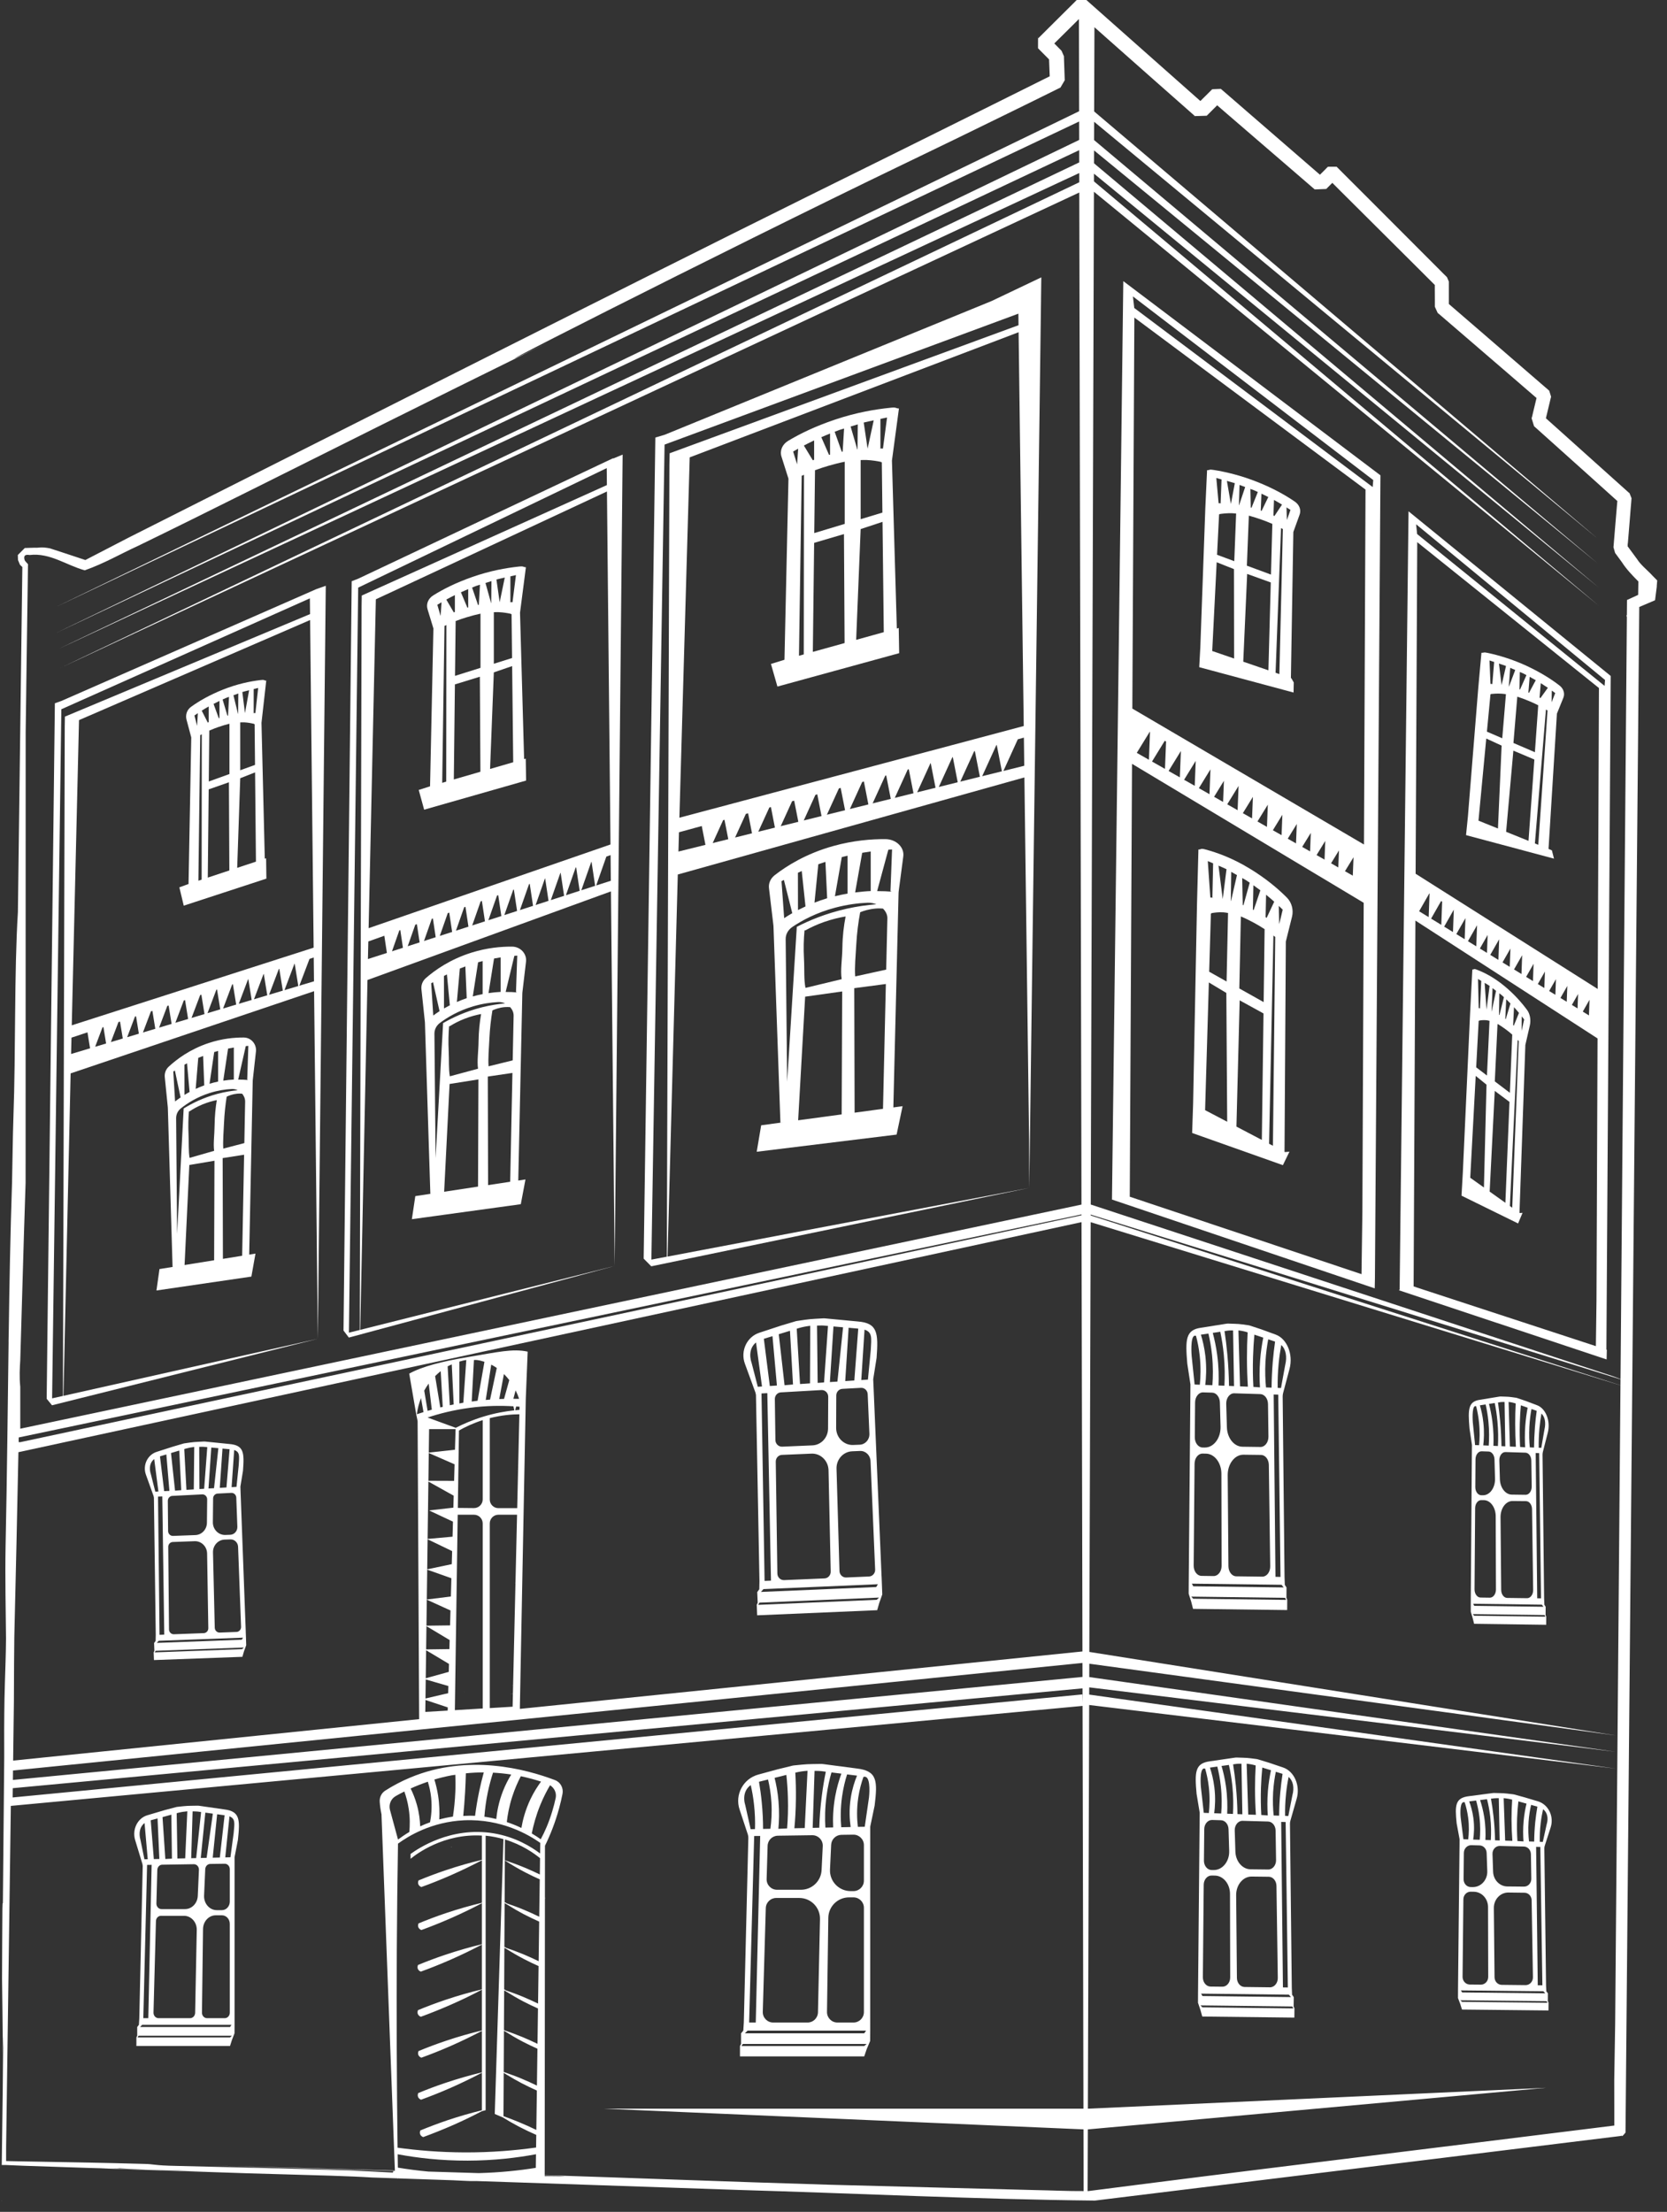 <svg width="101" height="134" viewBox="0 0 101 134" fill="none" xmlns="http://www.w3.org/2000/svg">
<rect x="0" y="0" width="101" height="134" fill="#333333" stroke="none"/>
<g clip-path="url(#clip0)">
<path d="M0.106 133.348L0.116 133.353L0.112 133.339L0.106 133.348Z" fill="white"/>
<path d="M0.106 133.333L0.107 133.339L0.122 133.329L0.12 133.327L0.106 133.333Z" fill="white"/>
<path d="M0.106 133.324H0.108L0.11 133.325L0.12 133.327L0.11 133.315L0.106 133.324Z" fill="white"/>
<path fill-rule="evenodd" clip-rule="evenodd" d="M27.351 111.867V111.866C27.332 111.875 27.323 111.882 27.323 111.882H27.388C27.375 111.875 27.365 111.877 27.351 111.867Z" fill="white"/>
<path fill-rule="evenodd" clip-rule="evenodd" d="M30.238 118.099L30.223 118.107L30.226 118.11L30.238 118.099Z" fill="white"/>
<path fill-rule="evenodd" clip-rule="evenodd" d="M29.78 123.155L29.768 123.159L29.782 123.167L29.78 123.155Z" fill="white"/>
<path fill-rule="evenodd" clip-rule="evenodd" d="M30.301 115.219L30.285 115.211L30.3 115.222L30.301 115.219Z" fill="white"/>
<path fill-rule="evenodd" clip-rule="evenodd" d="M30.308 115.21L30.301 115.22L30.312 115.226L30.308 115.21Z" fill="white"/>
<path fill-rule="evenodd" clip-rule="evenodd" d="M30.602 115.311L30.586 115.306L30.602 115.327L30.603 115.33L30.618 115.327L30.653 115.343L30.602 115.311Z" fill="white"/>
<path fill-rule="evenodd" clip-rule="evenodd" d="M30.602 115.33H30.603L30.602 115.329V115.33Z" fill="white"/>
<path fill-rule="evenodd" clip-rule="evenodd" d="M30.271 117.917L30.256 117.909L30.271 117.918V117.917Z" fill="white"/>
<path fill-rule="evenodd" clip-rule="evenodd" d="M30.278 117.908L30.272 117.917L30.282 117.922L30.278 117.908Z" fill="white"/>
<path fill-rule="evenodd" clip-rule="evenodd" d="M30.583 123.078L30.595 123.085L30.588 123.07L30.583 123.078Z" fill="white"/>
<path fill-rule="evenodd" clip-rule="evenodd" d="M45.487 108.145L45.489 108.158C45.568 108.501 45.636 108.883 45.682 109.299C45.746 109.857 45.758 110.367 45.743 110.81C45.656 110.813 45.568 110.815 45.48 110.817L45.162 109.394C45.002 108.879 45.11 108.405 45.487 108.145ZM46.058 111.225L45.79 122.529H45.388L45.694 111.229L46.058 111.225ZM46.534 107.805C46.626 108.194 46.708 108.665 46.738 109.201C46.776 109.814 46.738 110.353 46.678 110.79C46.53 110.793 46.381 110.797 46.233 110.799C46.233 110.306 46.209 109.771 46.154 109.201C46.111 108.754 46.053 108.334 45.986 107.943C46.169 107.895 46.35 107.85 46.534 107.805V107.805ZM47.644 107.527C47.69 107.953 47.724 108.413 47.737 108.901C47.757 109.575 47.736 110.202 47.689 110.769C47.514 110.778 47.337 110.783 47.16 110.793C47.205 110.322 47.222 109.754 47.167 109.115C47.121 108.581 47.032 108.107 46.931 107.706L47.644 107.527ZM49.21 111.181C49.575 111.175 49.867 111.481 49.849 111.843L49.778 113.295C49.745 113.962 49.194 114.486 48.526 114.486H47.08C46.724 114.486 46.438 114.193 46.449 113.838L46.508 111.823C46.517 111.485 46.791 111.215 47.13 111.21L49.21 111.181ZM48.186 107.391C48.429 107.331 48.678 107.294 48.926 107.278L48.757 110.746L48.13 110.759C48.182 110.21 48.215 109.617 48.222 108.987C48.23 108.423 48.215 107.891 48.186 107.391ZM49.352 107.283C49.487 107.287 49.623 107.282 49.76 107.297L50.034 107.333C49.942 107.785 49.858 108.27 49.793 108.786C49.703 109.481 49.657 110.129 49.638 110.727C49.506 110.729 49.371 110.733 49.238 110.735L49.352 107.283ZM50.377 107.377L50.977 107.451C50.837 107.834 50.701 108.29 50.605 108.814C50.471 109.546 50.456 110.193 50.48 110.709C50.322 110.711 50.165 110.715 50.008 110.719C49.975 110.179 49.981 109.529 50.078 108.801C50.149 108.265 50.258 107.787 50.377 107.377V107.377ZM51.324 107.497C51.523 107.521 51.724 107.546 51.925 107.571C51.781 107.917 51.632 108.37 51.547 108.915C51.434 109.633 51.477 110.247 51.539 110.685C51.35 110.69 51.16 110.693 50.969 110.698C50.926 110.19 50.917 109.554 51.02 108.83C51.092 108.321 51.203 107.873 51.324 107.497V107.497ZM52.001 108.897C52.074 108.41 52.193 107.99 52.314 107.649C52.37 107.631 52.413 107.633 52.446 107.646C52.773 107.754 52.658 108.826 52.651 108.891L52.393 110.669L51.977 110.675C51.922 110.215 51.895 109.603 52.001 108.897V108.897ZM52.361 123.953H44.923L45.006 123.825H52.51L52.361 123.953ZM50.288 113.254L50.358 111.758C50.376 111.425 50.646 111.162 50.981 111.157L51.702 111.147C52.053 111.143 52.342 111.427 52.342 111.779V113.935C52.342 114.285 52.058 114.566 51.71 114.566H51.538C50.822 114.566 50.252 113.969 50.288 113.254V113.254ZM51.441 114.946H51.71C52.058 114.946 52.342 115.227 52.342 115.577V121.897C52.342 122.247 52.058 122.529 51.71 122.529H50.738C50.386 122.529 50.102 122.241 50.106 121.889L50.186 116.181C50.197 115.497 50.754 114.946 51.441 114.946ZM46.215 121.881L46.398 115.595C46.407 115.254 46.688 114.982 47.029 114.982H48.429C49.132 114.982 49.696 115.559 49.682 116.261L49.559 121.911C49.551 122.255 49.27 122.529 48.929 122.529H46.846C46.49 122.529 46.206 122.235 46.215 121.881V121.881ZM45.294 123.018H52.474L52.362 123.182H45.13L45.294 123.018ZM45.309 111.134C45.331 111.203 45.342 111.275 45.34 111.347L45.066 122.529L45.035 123.018L44.9 123.182V123.825L44.833 123.953V124.066V124.581H52.361L52.511 124.142L52.721 123.643L52.725 123.018V122.562L52.726 122.529H52.725L52.726 111.133V110.659L52.993 109.381C53.174 107.887 53.154 107.283 51.917 107.139L49.889 106.873L49.782 106.862C48.829 106.878 48.999 106.863 48.125 106.95C48.096 106.951 48.061 106.957 48.032 106.963L47.111 107.189L45.947 107.506C45.03 107.754 44.51 108.722 44.809 109.622L45.309 111.134Z" fill="white"/>
<path fill-rule="evenodd" clip-rule="evenodd" d="M14.156 111.057L13.961 112.517L13.648 112.524L13.903 110.036C14.271 110.187 14.212 110.445 14.156 111.057ZM13.936 123.433H8.332L8.395 123.328H14.051L13.936 123.433ZM8.611 122.667H14.023L13.937 122.801H8.488L8.611 122.667ZM8.512 111.472C8.392 111.047 8.473 110.657 8.757 110.445L8.759 110.455L8.951 112.636L8.751 112.64L8.512 111.472ZM9.187 112.975L8.985 122.264H8.683L8.912 112.979L9.187 112.975ZM9.545 110.165L9.655 112.619L9.32 112.627L9.132 110.277L9.545 110.165ZM11.921 116.921L11.823 121.94C11.819 122.121 11.684 122.264 11.517 122.264H9.604C9.433 122.264 9.295 122.111 9.3 121.924L9.448 116.384C9.453 116.205 9.587 116.063 9.751 116.063H11.149C11.583 116.063 11.932 116.451 11.921 116.921V116.921ZM11.747 112.937C11.921 112.935 12.063 113.093 12.053 113.284L11.983 114.856C11.963 115.304 11.624 115.656 11.212 115.656H9.78C9.609 115.656 9.472 115.501 9.476 115.315L9.531 113.287C9.535 113.109 9.667 112.968 9.829 112.967L11.747 112.937ZM10.381 109.936L10.417 112.6L10.017 112.621L9.847 110.084L10.381 109.936ZM10.792 109.824C10.975 109.776 11.161 109.747 11.349 109.732L11.221 112.581L10.749 112.592L10.705 109.849L10.792 109.824ZM11.669 109.737C11.772 109.741 11.875 109.735 11.977 109.748L12.184 109.777L11.885 112.567L11.584 112.573L11.669 109.737ZM12.895 109.875L12.519 112.551L12.164 112.559L12.441 109.812L12.895 109.875ZM13.608 109.973L13.319 112.532L12.889 112.541L13.156 109.911L13.608 109.973ZM13.923 116.551V121.932C13.923 122.116 13.787 122.264 13.62 122.264H12.54C12.371 122.264 12.233 122.112 12.236 121.928L12.301 116.863C12.307 116.403 12.651 116.032 13.073 116.032H13.447C13.709 116.032 13.923 116.264 13.923 116.551V116.551ZM13.447 115.721H13.137C12.696 115.721 12.344 115.32 12.365 114.84L12.435 113.237C12.444 113.063 12.575 112.924 12.736 112.921L13.615 112.909C13.784 112.907 13.923 113.056 13.923 113.24V115.203C13.923 115.489 13.709 115.721 13.447 115.721V115.721ZM13.603 109.619L12.075 109.399L11.993 109.391C11.271 109.404 11.405 109.391 10.731 109.464C10.717 109.467 10.7 109.469 10.687 109.472L9.981 109.659L8.928 109.971C8.332 110.147 7.995 110.832 8.188 111.472L8.631 112.932C8.636 112.969 8.641 113.007 8.647 113.043L8.44 122.264L8.416 122.667L8.313 122.801V123.328L8.264 123.433V123.529V123.951H13.936L14.051 123.589L14.209 123.18L14.212 122.667V122.291V122.264V112.901V112.511L14.415 111.46C14.549 110.232 14.536 109.737 13.603 109.619Z" fill="white"/>
<path fill-rule="evenodd" clip-rule="evenodd" d="M78.304 108.759L78.056 110.018L77.862 110.009C77.854 109.617 77.867 109.166 77.919 108.671C77.956 108.301 78.011 107.962 78.072 107.661L78.074 107.65C78.351 107.882 78.428 108.303 78.304 108.759ZM78.214 120.987L72.854 120.923L72.771 120.778L78.094 120.841L78.214 120.987ZM78.3 121.557L78.36 121.673L72.847 121.607L72.738 121.491L78.3 121.557ZM72.919 107.143C72.944 107.133 72.976 107.133 73.018 107.149C73.106 107.454 73.19 107.826 73.239 108.258C73.311 108.886 73.287 109.427 73.242 109.837L72.934 109.825L72.758 108.249C72.752 108.189 72.676 107.237 72.919 107.143ZM73.754 107.022C73.838 107.355 73.918 107.755 73.967 108.207C74.038 108.849 74.026 109.414 73.99 109.865L73.566 109.849C73.616 109.461 73.654 108.917 73.575 108.278C73.516 107.795 73.41 107.393 73.307 107.085L73.754 107.022ZM72.944 112.725L72.963 110.811C72.966 110.499 73.182 110.25 73.443 110.257L73.976 110.273C74.224 110.279 74.424 110.514 74.434 110.81L74.474 112.137C74.494 112.771 74.064 113.297 73.535 113.29L73.407 113.289C73.15 113.287 72.943 113.033 72.944 112.725V112.725ZM73.404 113.623L73.604 113.626C74.112 113.633 74.522 114.125 74.523 114.733L74.535 119.797C74.536 120.109 74.323 120.361 74.062 120.358L73.342 120.35C73.083 120.346 72.876 120.094 72.879 119.785L72.931 114.178C72.934 113.87 73.147 113.621 73.404 113.623V113.623ZM74.456 106.923C74.54 107.289 74.616 107.714 74.666 108.189C74.731 108.838 74.73 109.413 74.703 109.891C74.586 109.887 74.468 109.883 74.352 109.879C74.375 109.422 74.367 108.846 74.275 108.198C74.208 107.731 74.11 107.326 74.011 106.985L74.456 106.923ZM74.915 106.859C75.015 106.845 75.115 106.853 75.218 106.85L75.272 109.913C75.174 109.909 75.074 109.905 74.975 109.901C74.967 109.371 74.938 108.794 74.878 108.178C74.832 107.722 74.775 107.29 74.711 106.889L74.915 106.859ZM76.831 110.351C77.082 110.359 77.282 110.601 77.286 110.899L77.314 112.686C77.319 113.003 77.104 113.262 76.84 113.258L75.768 113.246C75.274 113.239 74.87 112.77 74.85 112.178L74.81 110.891C74.799 110.567 75.019 110.301 75.288 110.309L76.831 110.351ZM76.079 106.955C76.054 107.398 76.039 107.871 76.039 108.37C76.04 108.93 76.059 109.455 76.092 109.945L75.628 109.927L75.532 106.849C75.718 106.867 75.899 106.901 76.079 106.955V106.955ZM76.399 108.298C76.414 107.866 76.443 107.459 76.48 107.082C76.656 107.135 76.832 107.191 77.006 107.245C76.93 107.602 76.859 108.021 76.82 108.494C76.775 109.061 76.782 109.565 76.812 109.983C76.68 109.973 76.55 109.963 76.419 109.955C76.39 109.453 76.38 108.898 76.399 108.298V108.298ZM77.419 119.822C77.424 120.138 77.211 120.397 76.946 120.394L75.404 120.375C75.15 120.371 74.943 120.126 74.942 119.822L74.896 114.81C74.891 114.186 75.316 113.679 75.836 113.685L76.875 113.697C77.127 113.701 77.332 113.946 77.338 114.247L77.419 119.822ZM77.895 110.382L78.028 120.405L77.73 120.401L77.624 110.374L77.895 110.382ZM77.136 108.573C77.166 108.099 77.228 107.682 77.3 107.339L77.707 107.463C77.654 107.81 77.607 108.182 77.571 108.578C77.524 109.085 77.503 109.559 77.499 109.997C77.388 109.993 77.278 109.989 77.168 109.985C77.128 109.595 77.106 109.117 77.136 108.573V108.573ZM77.739 107.077L76.879 106.787L76.198 106.579C76.175 106.573 76.151 106.567 76.128 106.565C75.482 106.481 75.608 106.497 74.9 106.474L74.822 106.481L73.316 106.701C72.396 106.818 72.379 107.353 72.499 108.678L72.687 109.815L72.683 110.235L72.59 120.342V120.369L72.586 120.775L72.583 121.329L72.734 121.774L72.842 122.165L78.423 122.23L78.427 121.774L78.428 121.674L78.38 121.559L78.386 120.989L78.284 120.843L78.267 120.409L78.156 110.49C78.155 110.426 78.164 110.362 78.182 110.301L78.564 108.965C78.792 108.169 78.415 107.306 77.739 107.077Z" fill="white"/>
<path fill-rule="evenodd" clip-rule="evenodd" d="M93.707 110.533L93.476 111.585C93.415 111.583 93.352 111.582 93.292 111.579C93.287 111.25 93.296 110.873 93.346 110.459C93.382 110.15 93.433 109.867 93.49 109.614L93.491 109.605C93.752 109.799 93.824 110.153 93.707 110.533ZM93.624 120.759L88.59 120.706L88.512 120.583L93.51 120.635L93.624 120.759ZM93.704 121.235L93.76 121.333L88.584 121.277L88.481 121.181L93.704 121.235ZM88.651 109.182C88.676 109.174 88.706 109.173 88.743 109.187C88.826 109.442 88.903 109.753 88.952 110.115C89.019 110.639 88.998 111.091 88.955 111.434L88.664 111.423L88.499 110.106C88.493 110.057 88.423 109.262 88.651 109.182V109.182ZM89.435 109.079C89.513 109.361 89.588 109.693 89.635 110.071C89.7 110.609 89.689 111.082 89.655 111.457C89.523 111.453 89.391 111.449 89.257 111.445C89.305 111.119 89.34 110.665 89.267 110.13C89.212 109.727 89.112 109.39 89.015 109.133L89.435 109.079ZM88.676 113.847L88.692 112.249C88.695 111.987 88.899 111.779 89.143 111.785L89.644 111.798C89.876 111.803 90.064 112.002 90.072 112.249L90.111 113.358C90.129 113.889 89.728 114.329 89.23 114.323L89.109 114.322C88.867 114.319 88.674 114.107 88.676 113.847ZM89.107 114.602L89.293 114.605C89.771 114.61 90.156 115.021 90.157 115.529L90.168 119.763C90.169 120.025 89.969 120.235 89.724 120.233L89.048 120.227C88.804 120.223 88.609 120.011 88.614 119.753L88.663 115.066C88.665 114.806 88.863 114.599 89.107 114.602V114.602ZM90.094 108.999C90.174 109.305 90.244 109.659 90.29 110.058C90.352 110.599 90.351 111.081 90.324 111.479C90.216 111.477 90.106 111.473 89.996 111.469C90.016 111.087 90.011 110.606 89.923 110.063C89.86 109.674 89.769 109.335 89.677 109.051L90.094 108.999ZM90.524 108.946C90.619 108.934 90.713 108.939 90.808 108.938L90.86 111.498C90.767 111.495 90.675 111.493 90.582 111.489C90.573 111.046 90.546 110.562 90.49 110.049C90.448 109.666 90.394 109.305 90.334 108.969L90.524 108.946ZM92.326 111.866C92.56 111.87 92.748 112.073 92.754 112.325L92.778 113.818C92.783 114.082 92.582 114.298 92.334 114.295L91.327 114.285C90.862 114.281 90.481 113.889 90.464 113.394L90.427 112.315C90.416 112.046 90.623 111.823 90.876 111.83L92.326 111.866ZM91.619 109.026C91.595 109.395 91.58 109.789 91.58 110.209C91.582 110.675 91.6 111.115 91.631 111.523L91.195 111.509L91.104 108.937C91.278 108.95 91.45 108.979 91.619 109.026V109.026ZM91.918 110.149C91.932 109.786 91.959 109.447 91.995 109.13C92.16 109.175 92.326 109.222 92.488 109.267C92.416 109.563 92.351 109.915 92.314 110.311C92.271 110.785 92.279 111.206 92.305 111.557C92.181 111.549 92.061 111.542 91.938 111.534C91.911 111.114 91.9 110.649 91.918 110.149V110.149ZM92.877 119.783C92.883 120.049 92.68 120.265 92.433 120.262L90.984 120.246C90.746 120.243 90.553 120.038 90.551 119.783L90.508 115.594C90.504 115.071 90.901 114.647 91.391 114.653L92.365 114.665C92.603 114.666 92.795 114.87 92.799 115.122L92.877 119.783ZM93.324 111.891L93.45 120.273L93.169 120.27L93.07 111.885L93.324 111.891ZM92.612 110.378C92.638 109.981 92.699 109.633 92.766 109.343C92.894 109.379 93.019 109.415 93.147 109.45C93.096 109.741 93.053 110.051 93.017 110.382C92.976 110.806 92.956 111.202 92.952 111.567C92.847 111.565 92.744 111.561 92.641 111.558C92.603 111.233 92.582 110.833 92.612 110.378V110.378ZM93.177 109.126L92.368 108.885L91.73 108.71C91.71 108.705 91.686 108.701 91.665 108.699C91.058 108.627 91.176 108.639 90.512 108.622L90.438 108.627L89.023 108.813C88.16 108.91 88.143 109.357 88.256 110.466L88.432 111.417L88.43 111.767L88.341 120.218V120.243L88.338 120.582L88.336 121.046L88.478 121.417L88.578 121.742L93.819 121.798L93.823 121.417L93.824 121.333L93.78 121.235L93.784 120.761L93.689 120.637L93.672 120.275L93.568 111.982C93.568 111.927 93.576 111.873 93.592 111.823L93.952 110.706C94.167 110.039 93.814 109.318 93.177 109.126" fill="white"/>
<path fill-rule="evenodd" clip-rule="evenodd" d="M14.669 99.908L9.374 100.104L9.43 100.008L14.773 99.809L14.669 99.908ZM9.41 90.369L9.145 89.325C9.018 88.946 9.081 88.594 9.342 88.392L9.344 88.401L9.598 90.358L9.41 90.369ZM10.078 88.113L10.264 90.32L9.946 90.336L9.692 88.229L10.078 88.113ZM10.861 87.878L10.982 90.276L10.606 90.308L10.36 88.028L10.861 87.878ZM12.249 90.532C12.414 90.522 12.553 90.661 12.552 90.833L12.537 92.252C12.533 92.656 12.225 92.985 11.834 92.998L10.482 93.048C10.321 93.054 10.186 92.921 10.185 92.753L10.168 90.925C10.168 90.765 10.286 90.632 10.441 90.624L12.249 90.532ZM11.244 87.762C11.416 87.713 11.59 87.68 11.768 87.658L11.741 90.23L11.296 90.257L11.164 87.788L11.244 87.762ZM12.361 87.653L12.558 87.67L12.369 90.193L12.084 90.21L12.07 87.653C12.168 87.653 12.264 87.642 12.361 87.653ZM12.345 98.938L10.537 99.006C10.376 99.012 10.24 98.878 10.24 98.71L10.194 93.714C10.192 93.554 10.314 93.421 10.47 93.417L11.79 93.368C12.198 93.352 12.541 93.689 12.548 94.114L12.621 98.637C12.624 98.8 12.501 98.933 12.345 98.938ZM12.802 87.694L13.23 87.733L12.968 90.157L12.632 90.176L12.802 87.694ZM13.48 87.757L13.91 87.797L13.721 90.112L13.316 90.137L13.48 87.757ZM14.316 90.729L14.381 92.496C14.39 92.754 14.197 92.97 13.949 92.98L13.657 92.99C13.24 93.006 12.893 92.657 12.897 92.222L12.912 90.778C12.913 90.621 13.032 90.492 13.184 90.484L14.013 90.441C14.173 90.434 14.309 90.561 14.316 90.729V90.729ZM14.189 87.845C14.542 87.966 14.496 88.201 14.464 88.756L14.329 90.076L14.032 90.094L14.189 87.845ZM14.606 98.557C14.612 98.721 14.488 98.86 14.33 98.866L13.31 98.904C13.15 98.909 13.017 98.777 13.012 98.612L12.905 94.048C12.894 93.633 13.208 93.286 13.606 93.272L13.958 93.26C14.208 93.25 14.417 93.452 14.425 93.712L14.606 98.557ZM9.574 90.668L9.833 90.657L9.952 99.029L9.666 99.04L9.574 90.668ZM9.613 99.402L14.725 99.213L14.648 99.337L9.501 99.529L9.613 99.402ZM14.89 98.869V98.845L14.577 90.413L14.565 90.062L14.721 89.108C14.808 87.998 14.778 87.553 13.892 87.48L12.441 87.333L12.364 87.329C11.682 87.366 11.809 87.35 11.174 87.44C11.161 87.442 11.145 87.445 11.133 87.448L10.473 87.642L9.488 87.958C8.932 88.14 8.636 88.768 8.84 89.336L9.306 90.636C9.313 90.669 9.32 90.702 9.325 90.736L9.437 99.046L9.429 99.41L9.336 99.534L9.353 100.01L9.31 100.106L9.313 100.19L9.328 100.57L14.686 100.373L14.781 100.045L14.917 99.669L14.902 99.206L14.89 98.869Z" fill="white"/>
<path fill-rule="evenodd" clip-rule="evenodd" d="M45.807 81.331L45.808 81.344L46.168 83.996L45.914 84.014L45.547 82.599C45.37 82.087 45.454 81.606 45.807 81.331ZM46.803 80.947L47.071 83.938L46.642 83.967L46.28 81.107L46.803 80.947ZM47.863 80.622L48.046 83.874L47.535 83.92L47.184 80.83L47.863 80.622ZM49.768 84.212C49.992 84.199 50.182 84.387 50.18 84.62L50.17 86.543C50.167 87.092 49.751 87.542 49.223 87.563L47.39 87.642C47.168 87.65 46.984 87.47 46.98 87.243L46.946 84.762C46.943 84.543 47.104 84.363 47.312 84.352L49.768 84.212ZM48.383 80.463C48.615 80.392 48.852 80.347 49.091 80.319L49.076 83.806L48.472 83.847L48.272 80.496L48.383 80.463ZM49.896 80.304L50.166 80.328L49.927 83.751L49.54 83.778L49.502 80.307C49.634 80.306 49.766 80.294 49.896 80.304ZM50.331 95.208C50.335 95.43 50.17 95.612 49.959 95.622L47.506 95.726C47.286 95.735 47.103 95.554 47.099 95.326L47.002 88.55C46.999 88.331 47.163 88.15 47.372 88.14L49.166 88.064C49.72 88.04 50.187 88.495 50.199 89.074L50.331 95.208ZM50.498 80.359L51.079 80.41L50.738 83.699L50.282 83.728L50.498 80.359ZM51.416 80.439L52 80.49L51.762 83.632L51.211 83.668L51.416 80.439ZM52.572 84.466L52.675 86.862C52.69 87.214 52.428 87.508 52.091 87.523L51.694 87.539C51.13 87.563 50.658 87.091 50.66 86.503L50.668 84.542C50.668 84.328 50.828 84.152 51.034 84.14L52.162 84.078C52.379 84.064 52.563 84.24 52.572 84.466V84.466ZM52.38 80.552C52.859 80.715 52.798 81.034 52.758 81.786L52.586 83.579L52.183 83.606L52.38 80.552ZM53.023 95.084C53.034 95.308 52.867 95.498 52.652 95.507L51.268 95.567C51.051 95.576 50.868 95.399 50.862 95.172L50.683 88.978C50.667 88.415 51.087 87.946 51.63 87.922L52.108 87.902C52.444 87.888 52.728 88.16 52.744 88.511L53.023 95.084ZM46.138 84.418L46.49 84.399L46.712 95.759L46.324 95.775L46.138 84.418ZM53.088 96.146L46.104 96.442L46.255 96.271L53.19 95.975L53.088 96.146ZM53.12 96.919L45.936 97.224L46.011 97.091L53.259 96.784L53.12 96.919ZM45.775 84.376C45.783 84.422 45.792 84.466 45.802 84.511L46.014 95.79L46.004 96.28L45.879 96.452L45.907 97.095L45.848 97.228L45.854 97.342L45.875 97.859L53.146 97.548L53.275 97.102L53.455 96.594L53.432 95.967L53.414 95.507L53.411 95.475L52.927 84.034L52.906 83.558L53.111 82.263C53.222 80.755 53.176 80.151 51.975 80.058L50.004 79.871L49.9 79.866C48.974 79.92 49.147 79.899 48.286 80.026C48.268 80.027 48.247 80.031 48.23 80.036L47.335 80.303L46.002 80.742C45.247 80.99 44.85 81.846 45.131 82.615L45.775 84.376Z" fill="white"/>
<path fill-rule="evenodd" clip-rule="evenodd" d="M31.19 95.899C31.197 95.923 31.202 95.931 31.204 95.923C31.199 95.896 31.192 95.873 31.19 95.899Z" fill="white"/>
<path fill-rule="evenodd" clip-rule="evenodd" d="M31.308 89.085C31.313 89.11 31.317 89.118 31.321 89.109C31.314 89.083 31.309 89.061 31.308 89.085Z" fill="white"/>
<path fill-rule="evenodd" clip-rule="evenodd" d="M31.034 102.624C31.044 102.628 31.048 102.616 31.053 102.604L31.013 102.605L31.034 102.624Z" fill="white"/>
<path fill-rule="evenodd" clip-rule="evenodd" d="M30.964 102.611L30.977 102.607H30.969L30.964 102.611Z" fill="white"/>
<path fill-rule="evenodd" clip-rule="evenodd" d="M30.965 102.611L30.943 102.62L30.965 102.635L30.963 102.612L30.965 102.611Z" fill="white"/>
<path fill-rule="evenodd" clip-rule="evenodd" d="M28.142 102.491L28.148 102.522H28.15L28.146 102.49L28.142 102.491Z" fill="white"/>
<path fill-rule="evenodd" clip-rule="evenodd" d="M31.043 102.11L31.052 102.103H31.047L31.043 102.11Z" fill="white"/>
<path fill-rule="evenodd" clip-rule="evenodd" d="M31.042 102.11L31.026 102.119L31.044 102.132L31.042 102.11Z" fill="white"/>
<path d="M99.252 36.039L98.576 36.349L98.568 37.26L98.543 37.287L98.568 37.384L98.184 83.548L97.766 83.389L66.086 72.973L66.279 11.616L96.856 36.684L66.28 10.988V10.52L96.856 35.587L66.283 9.892L66.286 9.112L96.784 34.116L66.287 8.485L66.291 7.377L96.784 32.617L66.292 6.751L66.31 1.649L66.972 2.237C67.992 3.143 69.026 4.059 70.072 4.981L71.65 6.373L72.046 6.723L72.244 6.897L72.344 6.985L72.392 7.029C71.763 7.053 73.267 7.011 73.116 7.009L73.126 6.997L73.152 6.973L73.746 6.379L73.991 6.593L74.802 7.292L76.434 8.699L78.074 10.111L78.896 10.82L79.308 11.176L79.514 11.353L79.618 11.443L79.643 11.464L79.656 11.476C81.043 11.425 80.05 11.455 80.36 11.44L80.408 11.392L80.723 11.077L81.236 11.591L82.788 13.136L85.899 16.233L86.676 17.009L86.931 17.263V17.323V17.596L86.934 18.147V18.42V18.557V18.573C86.892 18.501 87.255 19.283 87.11 18.956L87.134 18.979L87.187 19.024L88.019 19.739L91.335 22.593L92.98 24.013L93.095 24.112L93.014 24.452L92.887 24.979L92.826 25.241L92.808 25.307L92.8 25.34C92.668 24.927 92.976 25.923 92.948 25.824L92.962 25.835L93.062 25.925C94.135 26.887 95.2 27.844 96.259 28.793L97.836 30.213L97.991 30.352L97.96 30.711L97.872 31.757L97.786 32.805L97.764 33.069L97.758 33.135V33.152C97.778 33.223 97.758 33.155 97.751 33.132C97.758 33.156 97.783 33.245 97.854 33.493L97.856 33.497L97.86 33.504L97.88 33.531L97.958 33.637L98.272 34.065C98.524 34.465 98.903 34.864 99.266 35.227L99.252 36.039ZM98.18 83.923L66.083 73.636V73.583L98.184 83.563L98.18 83.923ZM97.859 122.621L97.804 125.985L97.807 128.033V128.769L96.182 128.972C94.007 129.243 91.823 129.512 89.624 129.785C85.226 130.329 80.776 130.88 76.259 131.435C73.867 131.731 71.547 132.023 69.287 132.311C68.158 132.455 67.044 132.597 65.942 132.739C65.927 132.74 65.912 132.74 65.896 132.74L65.91 129.003L93.668 126.484L65.912 127.748L65.991 103.292L97.892 107.145L65.992 102.661L65.994 102.223L97.892 106.127L65.996 101.599L65.999 100.791L97.892 105.136L66 100.077L66.082 74.041L98.18 83.927L97.859 122.621ZM62.726 132.679C58.387 132.564 54.236 132.463 50.179 132.353C44.251 132.177 37.904 131.928 33.091 131.776C33.06 131.775 33.031 131.773 33.002 131.773L33.016 114.997L33.03 115.049C33.026 115.013 33.02 114.973 33.016 114.936L33.019 111.82C33.326 111.195 33.638 110.429 33.879 109.537C33.96 109.24 34.026 108.955 34.08 108.68C34.151 108.323 33.962 107.967 33.62 107.839C31.872 107.18 28.376 106.223 24.863 107.684C24.303 107.916 23.798 108.188 23.34 108.48C23.114 108.624 22.991 108.879 23.006 109.148C23.019 109.384 23.059 109.659 23.12 109.949C23.119 109.951 23.114 109.943 23.114 109.944L23.864 129.872L23.863 129.877C23.864 129.876 23.864 129.876 23.864 129.875L23.926 131.496L23.85 131.493C19.959 131.38 16.294 131.281 12.727 131.189C16.774 131.309 20.184 131.407 23.848 131.516C23.848 131.527 23.85 131.537 23.848 131.548C23.838 131.552 23.826 131.555 23.816 131.557C23.808 131.576 23.808 131.597 23.806 131.619C22.588 131.556 21.262 131.479 20.299 131.46C17.09 131.356 14.148 131.301 10.71 131.215C9.246 131.187 9.419 131.105 8.687 131.092C6.342 131.027 4.267 130.991 2.403 130.959C1.938 130.952 1.486 130.944 1.044 130.935L0.394 130.921H0.37V130.716C0.368 130.495 0.37 130.285 0.371 130.069L0.656 109.404L65.59 103.347L65.643 127.748H36.6L65.646 129.001L65.654 132.74C64.747 132.748 63.678 132.695 62.726 132.679V132.679ZM33.002 131.835V131.788C34.802 131.849 34.366 131.853 33.002 131.835ZM32.218 111.073C32.319 110.572 32.474 109.987 32.735 109.347C32.922 108.888 33.126 108.499 33.327 108.153C33.588 108.315 33.732 108.619 33.667 108.931C33.612 109.185 33.544 109.456 33.458 109.736C33.244 110.44 33.014 110.96 32.762 111.425C32.626 111.327 32.442 111.207 32.218 111.073V111.073ZM31.032 108.855C31.19 108.365 31.375 107.953 31.555 107.607C32.014 107.704 32.423 107.817 32.779 107.933C32.568 108.223 32.346 108.564 32.143 108.989C31.826 109.655 31.671 110.264 31.59 110.741C31.326 110.613 31.03 110.493 30.706 110.383C30.756 109.945 30.847 109.428 31.032 108.855V108.855ZM30.471 108.512C30.22 109.156 30.114 109.74 30.067 110.199C29.836 110.143 29.6 110.093 29.348 110.059C29.382 109.62 29.44 109.136 29.55 108.607C29.642 108.159 29.754 107.756 29.871 107.391C30.259 107.412 30.626 107.451 30.974 107.505C30.802 107.787 30.626 108.115 30.471 108.512V108.512ZM28.067 110.012C28.112 109.548 28.151 109.073 28.179 108.579C28.202 108.187 28.216 107.805 28.226 107.431C28.6 107.392 28.96 107.376 29.311 107.376C29.214 107.736 29.118 108.111 29.035 108.512C28.924 109.039 28.844 109.536 28.783 110.007C28.552 109.993 28.312 110 28.067 110.012ZM26.542 108.769C26.486 108.408 26.404 108.088 26.318 107.807C26.648 107.708 26.996 107.621 27.364 107.552C27.442 107.539 27.512 107.535 27.588 107.521C27.599 107.844 27.604 108.177 27.588 108.539C27.566 109.091 27.511 109.595 27.442 110.053C27.15 110.095 26.876 110.155 26.614 110.224C26.636 109.817 26.628 109.325 26.542 108.769V108.769ZM24.88 108.351C25.196 108.205 25.546 108.068 25.922 107.94C26.006 108.213 26.084 108.533 26.123 108.912C26.183 109.512 26.128 110.023 26.056 110.397C25.843 110.475 25.644 110.555 25.458 110.643C25.444 110.277 25.398 109.84 25.259 109.34C25.15 108.949 25.014 108.623 24.88 108.351V108.351ZM32.724 112.287C32.191 111.887 31.232 111.285 29.902 111.065C27.306 110.639 25.32 111.996 24.875 112.316V112.609C25.234 112.317 26.875 111.068 29.196 111.203V112.671C28.511 112.836 27.782 113.04 27.015 113.299C26.427 113.496 25.875 113.705 25.36 113.919C25.352 113.935 25.304 114.035 25.346 114.148C25.394 114.276 25.518 114.316 25.531 114.32C26.116 114.108 26.73 113.864 27.364 113.584C28.02 113.295 28.628 112.996 29.196 112.7V115.273C28.511 115.44 27.782 115.643 27.015 115.901C26.427 116.099 25.875 116.309 25.36 116.523C25.352 116.539 25.304 116.637 25.346 116.751C25.394 116.879 25.518 116.92 25.531 116.925C26.116 116.711 26.73 116.467 27.364 116.187C28.02 115.897 28.628 115.599 29.196 115.303V117.784C28.502 117.953 27.762 118.16 26.983 118.423C26.395 118.619 25.843 118.829 25.328 119.041C25.32 119.059 25.272 119.156 25.314 119.271C25.362 119.4 25.484 119.44 25.499 119.444C26.084 119.232 26.696 118.987 27.334 118.707C28.002 118.413 28.62 118.109 29.196 117.807V120.519C28.502 120.687 27.762 120.893 26.983 121.156C26.395 121.355 25.843 121.564 25.328 121.776C25.32 121.793 25.272 121.892 25.314 122.005C25.362 122.135 25.484 122.175 25.499 122.179C26.084 121.965 26.696 121.72 27.334 121.44C28.002 121.148 28.62 120.844 29.196 120.54V123.008C28.511 123.175 27.782 123.377 27.015 123.637C26.427 123.833 25.875 124.044 25.36 124.257C25.352 124.273 25.304 124.372 25.346 124.485C25.394 124.615 25.518 124.655 25.531 124.659C26.116 124.447 26.73 124.203 27.364 123.923C28.02 123.632 28.628 123.335 29.196 123.037V125.547C28.506 125.715 27.771 125.921 26.998 126.181C26.408 126.377 25.856 126.589 25.342 126.801C25.334 126.817 25.286 126.916 25.328 127.029C25.375 127.159 25.499 127.2 25.512 127.204C26.098 126.991 26.711 126.747 27.347 126.467C28.008 126.173 28.624 125.872 29.196 125.572V127.844C28.542 128.007 27.851 128.2 27.124 128.444C26.536 128.643 25.984 128.853 25.47 129.065C25.462 129.081 25.414 129.18 25.455 129.293C25.503 129.423 25.627 129.463 25.642 129.468C26.224 129.255 26.838 129.009 27.474 128.731C28.09 128.459 28.659 128.18 29.196 127.9L29.424 127.841V127.785V111.209C29.814 111.247 30.172 111.321 30.503 111.417L29.976 128.069L30.472 128.281C30.775 128.467 31.092 128.652 31.442 128.836C31.771 129.008 32.175 129.197 32.491 129.336L32.48 130.101C31.219 130.277 29.763 130.403 28.143 130.396C26.639 130.391 25.28 130.273 24.088 130.111C24.038 126.256 24.02 121.772 24.042 118.047C24.054 115.911 24.079 113.792 24.114 111.691C24.751 111.227 26.147 110.369 28.115 110.277C30.375 110.175 32.032 111.152 32.734 111.645L32.724 112.287ZM32.707 113.559C32.418 113.421 32.123 113.281 31.8 113.149C31.378 112.973 30.975 112.827 30.588 112.697L30.595 111.44C31.636 111.757 32.362 112.281 32.72 112.572L32.707 113.559ZM32.671 116.119C32.378 115.977 32.076 115.835 31.746 115.7C31.366 115.54 31.006 115.413 30.654 115.292C30.678 115.291 30.699 115.287 30.678 115.277L30.575 115.245L30.588 112.712C30.962 112.953 31.372 113.196 31.822 113.431C32.126 113.591 32.418 113.727 32.703 113.855L32.671 116.119ZM30.575 115.261L30.595 115.264L30.602 115.272C30.594 115.269 30.583 115.265 30.575 115.261ZM32.635 118.812C32.342 118.672 32.044 118.532 31.716 118.396C31.335 118.239 30.975 118.109 30.623 117.988C30.648 117.987 30.67 117.983 30.648 117.976L30.559 117.948L30.574 115.288C30.606 115.308 30.64 115.328 30.671 115.348L30.668 115.353L30.679 115.359L30.676 115.351C31.014 115.563 31.372 115.775 31.768 115.983C32.079 116.144 32.378 116.284 32.668 116.415L32.635 118.812ZM30.559 117.965V117.961L30.566 117.963L30.574 117.971C30.57 117.969 30.564 117.967 30.559 117.965ZM32.6 121.381C32.308 121.243 32.014 121.103 31.688 120.969C31.308 120.812 30.948 120.683 30.596 120.561C30.62 120.56 30.642 120.556 30.62 120.547L30.546 120.525L30.559 118.008L30.572 118.024V118.025L30.574 118.027L30.588 118.025L30.623 118.041L30.572 118.009V118.008L30.559 118.005V117.993C30.586 118.011 30.615 118.028 30.642 118.044L30.638 118.051L30.65 118.056L30.647 118.048C30.983 118.26 31.343 118.472 31.739 118.679C32.048 118.84 32.342 118.98 32.631 119.108L32.6 121.381ZM32.566 123.819C32.278 123.681 31.984 123.543 31.662 123.411C31.288 123.256 30.936 123.129 30.59 123.009C30.591 123.008 30.6 123.007 30.594 123.004L30.532 122.985L30.546 120.599L30.56 120.597L30.595 120.615L30.546 120.583V120.576C30.567 120.591 30.591 120.603 30.614 120.617L30.611 120.623L30.62 120.628L30.619 120.621C30.955 120.832 31.315 121.044 31.711 121.253C32.016 121.412 32.31 121.549 32.595 121.677L32.566 123.819ZM32.531 126.349C32.228 126.204 31.916 126.057 31.575 125.917C31.224 125.771 30.892 125.655 30.566 125.54L30.556 125.537C30.544 125.533 30.531 125.528 30.519 125.524L30.532 123.053H30.534L30.567 123.071L30.532 123.048V123.024C30.886 123.248 31.264 123.473 31.683 123.693C31.988 123.851 32.278 123.987 32.562 124.115L32.531 126.349ZM32.495 129.035C32.164 128.875 31.771 128.697 31.419 128.553C31.051 128.403 30.778 128.299 30.526 128.208L30.524 128.205L30.523 128.207C30.516 128.205 30.51 128.204 30.504 128.201L30.519 125.596L30.54 125.608L30.519 125.595V125.577C30.588 125.62 30.659 125.664 30.732 125.708L30.73 125.711L30.734 125.712H30.735L30.742 125.713C31.011 125.876 31.292 126.039 31.598 126.2C31.919 126.368 32.227 126.513 32.527 126.648L32.495 129.035ZM32.463 131.332C31.462 131.493 30.302 131.616 29.012 131.651L25.955 131.557C25.288 131.496 24.674 131.413 24.106 131.319C24.102 131.049 24.098 130.785 24.094 130.509C25.267 130.727 26.696 130.9 28.336 130.895C29.93 130.892 31.324 130.721 32.475 130.508L32.463 131.332ZM24.115 131.969V131.965H24.132C24.135 131.965 24.136 131.968 24.138 131.971L24.115 131.969ZM24.076 131.965H24.087L24.088 131.967L24.076 131.965ZM23.623 109.628C23.548 109.307 23.687 108.977 23.972 108.812C24.131 108.719 24.314 108.625 24.498 108.533C24.602 108.823 24.702 109.175 24.764 109.587C24.847 110.129 24.836 110.603 24.8 110.984C24.526 111.148 24.299 111.305 24.115 111.444L23.623 109.628ZM23.874 131.539C23.874 131.532 23.874 131.524 23.875 131.516L23.927 131.517V131.524C23.908 131.529 23.89 131.533 23.874 131.539ZM23.835 131.953C23.862 131.955 23.882 131.956 23.906 131.957L23.835 131.953ZM0.663 108.897C0.675 108.899 0.686 108.9 0.696 108.9L0.663 108.904V108.897ZM0.775 108.331L65.588 102.284L65.59 103.164L65.576 102.651L0.768 108.893L0.775 108.331ZM0.788 107.261L65.584 100.744L65.587 101.591L0.782 107.831L0.788 107.261ZM25.659 85.548C25.542 85.585 25.424 85.621 25.312 85.659L25.299 85.655V85.663C25.286 85.668 25.271 85.672 25.256 85.677C25.299 85.327 25.39 85.003 25.507 84.697L25.659 85.548ZM29.674 92.291C29.674 92.001 29.908 91.765 30.198 91.765H31.327C31.238 95.643 31.148 99.519 31.058 103.395L29.674 103.479V92.291ZM31.104 84.741L31.24 84.232C31.322 84.396 31.392 84.565 31.452 84.744C31.34 84.741 31.222 84.741 31.104 84.741V84.741ZM30.248 84.757L30.532 83.24C30.647 83.355 30.755 83.479 30.856 83.609L30.539 84.747C30.444 84.749 30.347 84.753 30.248 84.757V84.757ZM29.43 84.812L29.763 82.671C29.878 82.731 29.991 82.799 30.099 82.873L29.692 84.789C29.606 84.796 29.518 84.804 29.43 84.812ZM28.58 84.907L28.715 82.391C28.772 82.395 28.831 82.384 28.888 82.392C29.046 82.412 29.2 82.449 29.351 82.499L28.936 84.86C28.82 84.872 28.699 84.889 28.58 84.907V84.907ZM27.832 85.023V82.488C27.971 82.449 28.111 82.409 28.251 82.392L28.072 84.979C27.99 84.991 27.912 85.008 27.832 85.023V85.023ZM27.122 82.775C27.203 82.729 27.288 82.699 27.372 82.659L27.488 85.085C27.41 85.1 27.33 85.116 27.252 85.133L27.122 82.775ZM26.363 83.368C26.471 83.259 26.583 83.159 26.702 83.067L26.824 85.231C26.776 85.243 26.724 85.253 26.676 85.264L26.363 83.368ZM27.611 86.5L25.906 85.876C26.616 85.641 27.472 85.42 28.46 85.288C29.467 85.155 30.358 85.151 31.107 85.196L31.158 85.441C30.615 85.5 29.987 85.608 29.295 85.819C28.648 86.015 28.062 86.269 27.611 86.5V86.5ZM28.715 91.363L27.739 91.353L27.808 86.663C28.182 86.449 28.662 86.22 29.246 86.035V90.836C29.246 91.128 29.006 91.365 28.715 91.363V91.363ZM27.732 91.765H28.719C29.01 91.765 29.246 92.001 29.246 92.291V103.503L27.559 103.604L27.732 91.765ZM25.979 88.001L25.999 86.58L27.602 86.581L27.566 87.827L25.979 88.001ZM25.956 89.709L25.979 88.027L27.542 88.711L27.514 89.715L25.956 89.709ZM25.884 95.072L25.908 93.253L27.394 93.969L27.372 94.759L25.884 95.072ZM25.818 99.924L25.838 98.517L27.243 99.357L27.228 99.905L25.818 99.924ZM25.795 101.672L25.818 99.976L27.203 100.803L27.19 101.285L25.795 101.672ZM25.779 102.897L25.794 101.744L27.166 102.143L27.154 102.576L25.779 102.897ZM25.703 84.244C25.784 84.095 25.876 83.955 25.974 83.82L26.163 85.401C26.079 85.425 25.99 85.447 25.908 85.472L25.703 84.244ZM25.778 102.988L27.13 103.437L27.123 103.631L25.767 103.711L25.778 102.988ZM27.294 97.565L27.268 98.469L25.838 98.487L25.884 95.092L27.348 95.613L27.318 96.719L25.86 96.9V96.912L27.294 97.565ZM27.444 92.184L27.419 93.095L25.908 93.231L25.955 89.756L27.488 90.611L27.468 91.337L26.016 91.503V91.515L27.444 92.184ZM30.198 91.367C29.908 91.367 29.674 91.132 29.674 90.841V85.913C30.378 85.736 31.002 85.681 31.468 85.68C31.424 87.577 31.38 89.476 31.336 91.372V91.367H30.198ZM31.444 85.397L31.475 85.396V85.412C31.391 85.419 31.302 85.428 31.214 85.436L31.274 85.207C31.34 85.211 31.414 85.213 31.479 85.22C31.476 85.277 31.476 85.335 31.475 85.393H31.442L31.444 85.397ZM0.842 103.101L0.852 100.767C0.858 100.228 0.862 99.697 0.867 99.176C0.963 95.387 1.036 91.737 1.116 87.976L65.527 74.039L65.583 100.048L31.499 103.527V103.369L31.856 84.744L31.971 81.885C31.062 81.689 30.158 81.913 28.371 82.209C26.782 82.476 25.566 82.787 24.794 83.217C24.935 84.041 25.076 84.867 25.219 85.689H25.218C25.219 85.695 25.22 85.7 25.222 85.704C25.226 85.732 25.231 85.761 25.235 85.788C25.236 85.785 25.236 85.784 25.238 85.781C25.259 85.884 25.28 85.988 25.302 86.091L25.395 104.149L0.796 106.66L0.842 103.101ZM1.13 87.383C1.139 87.384 1.166 87.38 1.186 87.377L1.13 87.389V87.383ZM1.135 87.083L65.526 73.573V73.627L1.228 87.369L1.13 87.361C1.131 87.267 1.134 87.175 1.135 87.083ZM1.228 82.397L1.36 77.869C1.419 75.761 1.482 73.692 1.551 71.649L1.555 44.363L1.587 42.047C1.592 41.892 1.588 41.741 1.592 41.588L1.694 34.335H1.692L1.7 34.207C1.69 34.124 1.503 34.028 1.48 33.884C1.402 33.532 1.727 33.623 1.799 33.623C3.032 33.477 4.023 34.247 5.136 34.551C6.342 34.123 7.263 33.573 8.354 33.075C10.466 32.048 12.65 30.965 15.108 29.739C19.723 27.437 25.306 24.632 33.199 20.748C24.971 24.777 43.998 15.116 54.699 9.965C56.739 8.985 58.886 7.943 61.114 6.849L62.802 6.02L63.658 5.597L64.086 5.385L64.194 5.332L64.25 5.305C64.774 4.416 64.394 5.051 64.51 4.848V4.832L64.508 4.803L64.5 4.563L64.466 3.592L64.462 3.471L64.459 3.409C64.586 3.692 64.288 3.007 64.314 3.073L64.303 3.063L64.282 3.041L64.111 2.868L63.878 2.632L63.995 2.516L64.702 1.816L65.37 1.153L65.382 6.739L3.395 36.768L65.383 7.36L65.386 8.477L3.395 38.348L65.387 9.097L65.388 9.839L3.454 39.356L65.39 10.483L65.391 11.043L3.628 40.479L65.391 11.663L65.524 72.976L1.228 86.553V84.019C1.166 83.42 1.198 82.876 1.228 82.397V82.397ZM100.407 35.164L100.375 35.132L100.126 34.88C99.823 34.548 99.387 34.204 99.195 33.883L98.774 33.312L98.616 33.097C98.619 33.025 98.615 32.921 98.628 32.917L98.744 31.507L98.8 30.803L98.83 30.451L98.843 30.276L98.85 30.187C98.879 30.241 98.627 29.625 98.724 29.879L98.711 29.865L98.676 29.836L96.579 27.955L94.487 26.077L93.964 25.609L93.702 25.375L93.663 25.339L93.959 24.103L93.97 24.06L93.976 24.039C94.076 24.351 93.843 23.591 93.859 23.664L93.794 23.607L93.662 23.493L93.395 23.264L92.867 22.807L91.808 21.892L89.694 20.065L88.636 19.153L88.108 18.697L87.843 18.469L87.782 18.415V17.087V17.065C87.808 17.112 87.574 16.567 87.666 16.791L87.634 16.759L87.574 16.697L87.448 16.575L87.204 16.328L86.711 15.835L82.772 11.889L81.784 10.903L81.291 10.409L81.046 10.163L80.984 10.1C79.932 10.1 80.684 10.109 80.446 10.113L80.43 10.128L80.398 10.159L80.276 10.283L79.974 10.585L79.763 10.403L78.71 9.491L74.482 5.828L74.218 5.599L74.084 5.484L74.018 5.427L73.986 5.399L73.97 5.385C72.927 5.425 73.671 5.404 73.434 5.419L72.938 5.912L72.728 6.12L72.439 5.864L70.335 4.001L66.114 0.26L65.848 0.024L65.816 -0.005L65.798 -0.019C64.683 0.016 65.482 -1.82588e-05 65.226 0.011L65.164 0.073L65.039 0.199L64.536 0.697L63.53 1.697L63.027 2.199L62.899 2.323C62.895 1.803 62.886 3.051 62.895 2.928L62.912 2.944L62.943 2.975L63.004 3.039L63.255 3.291L63.506 3.543L63.56 3.599L63.586 4.26L63.6 4.616V4.623L63.14 4.851L61.862 5.488L59.292 6.767C55.858 8.475 52.391 10.195 48.876 11.929C38.106 17.263 18.179 27.335 7.819 32.556C6.958 33.001 6.176 33.405 5.471 33.772L5.21 33.908L5.172 33.928L4.827 33.813C4.49 33.7 4.17 33.595 3.87 33.496C3.57 33.399 3.288 33.305 3.022 33.219C2.45 33.111 2.4 33.2 2.094 33.181L1.742 33.191L1.575 33.197H1.535L1.514 33.199H1.503L1.079 33.624L1.08 33.629L1.082 33.708L1.088 33.863L1.09 33.9V33.919V33.924C0.982 33.664 1.236 34.281 1.211 34.219L1.219 34.225L1.272 34.275L1.354 34.351V34.352L1.084 55.265C0.856 58.951 0.96 63.616 0.812 67.731C0.77 68.923 0.763 70.189 0.73 71.616C0.626 74.732 0.571 77.755 0.528 80.791C0.523 80.985 0.519 81.176 0.516 81.372C0.518 81.316 0.519 81.263 0.522 81.208C0.466 85.244 0.43 89.307 0.338 93.656C0.303 95.715 0.351 97.531 0.364 99.264C0.362 99.761 0.348 100.268 0.334 100.767H0.332V100.824C0.31 101.579 0.282 102.307 0.272 102.916C0.25 104.213 0.25 105.364 0.256 106.46L0.174 115.32C0.16 115.233 0.15 115.299 0.146 115.625C0.128 117.293 0.134 118.377 0.123 119.873C0.136 121.088 0.158 122.259 0.167 123.501C0.166 123.847 0.152 124.175 0.14 124.503C0.158 124.151 0.175 123.784 0.194 123.395C0.184 124.449 0.174 125.495 0.166 126.543L0.106 131.16H0.356L1.412 131.205C2.726 131.249 4.024 131.293 5.326 131.335C5.778 131.349 6.244 131.363 6.716 131.373H6.744C7.482 131.389 7.274 131.369 6.82 131.34C6.308 131.315 5.843 131.289 5.447 131.264C5.698 131.28 6.374 131.315 6.82 131.34C7.427 131.371 8.127 131.403 8.93 131.435C10.128 131.468 11.364 131.503 12.668 131.551C11.22 131.515 9.982 131.476 8.93 131.435C8.17 131.413 7.444 131.395 6.716 131.373C6.499 131.369 6.296 131.367 6.068 131.363C9.064 131.461 12.039 131.561 15.03 131.663C15.71 131.683 16.367 131.703 16.896 131.716C19.048 131.775 21.206 131.831 22.543 131.917C22.992 131.931 23.451 131.948 23.91 131.963L24.09 131.969L24.116 131.995C24.116 131.987 24.116 131.979 24.115 131.971L27.423 132.083C27.77 132.097 28.1 132.121 28.458 132.131C28.603 132.135 28.735 132.129 28.879 132.132L31.194 132.209C35.611 132.36 40.086 132.512 44.642 132.667C51.99 132.88 59.16 133.24 66.339 133.315C73.434 132.444 80.474 131.58 87.548 130.711C91.084 130.276 94.63 129.841 98.195 129.401C98.306 129.313 98.186 129.572 98.484 129.197L98.486 129.199L99.319 36.772L100.276 36.364L100.383 35.519L100.378 35.521C100.388 35.413 100.4 35.28 100.407 35.164Z" fill="white"/>
<path fill-rule="evenodd" clip-rule="evenodd" d="M77.86 96.8L77.922 96.925L72.29 96.854L72.178 96.726L77.86 96.8ZM72.363 80.925C72.39 80.913 72.422 80.912 72.463 80.929C72.554 81.264 72.639 81.674 72.69 82.152C72.764 82.841 72.739 83.438 72.694 83.889L72.379 83.876L72.199 82.14C72.194 82.076 72.115 81.026 72.363 80.925V80.925ZM73.216 80.789C73.302 81.158 73.384 81.597 73.435 82.094C73.504 82.802 73.494 83.425 73.455 83.92C73.312 83.914 73.167 83.908 73.024 83.902C73.076 83.476 73.111 82.876 73.034 82.172C72.974 81.641 72.864 81.196 72.76 80.857C72.911 80.834 73.063 80.813 73.216 80.789V80.789ZM73.934 80.681C74.019 81.084 74.098 81.552 74.148 82.076C74.215 82.789 74.214 83.424 74.184 83.949C74.064 83.944 73.944 83.94 73.828 83.936C73.85 83.433 73.842 82.798 73.747 82.084C73.679 81.572 73.58 81.124 73.479 80.749L73.934 80.681ZM74.402 80.61C74.503 80.596 74.607 80.605 74.71 80.602L74.767 83.974C74.666 83.969 74.564 83.965 74.463 83.96C74.454 83.378 74.426 82.742 74.363 82.064C74.318 81.56 74.259 81.085 74.192 80.642L74.402 80.61ZM76.359 84.457C76.615 84.465 76.822 84.73 76.826 85.061L76.852 87.03C76.858 87.377 76.639 87.661 76.37 87.66L75.275 87.645C74.768 87.638 74.355 87.12 74.335 86.469L74.294 85.05C74.283 84.694 74.507 84.4 74.783 84.409L76.359 84.457ZM75.592 80.717C75.564 81.204 75.55 81.724 75.55 82.273C75.551 82.89 75.572 83.469 75.606 84.008L75.131 83.988L75.034 80.6C75.222 80.618 75.407 80.656 75.592 80.717V80.717ZM75.919 82.196C75.934 81.72 75.962 81.272 76 80.856C76.18 80.916 76.359 80.976 76.539 81.037C76.459 81.428 76.388 81.888 76.348 82.41C76.3 83.034 76.31 83.589 76.339 84.05C76.206 84.041 76.072 84.03 75.94 84.02C75.908 83.466 75.898 82.856 75.919 82.196V82.196ZM76.671 82.497C76.702 81.974 76.767 81.517 76.839 81.138L77.254 81.276C77.199 81.658 77.152 82.068 77.114 82.502C77.07 83.061 77.047 83.584 77.042 84.065L76.704 84.052C76.663 83.624 76.639 83.097 76.671 82.497V82.497ZM77.446 84.49L77.583 95.532L77.278 95.526L77.17 84.482L77.446 84.49ZM77.471 82.605C77.51 82.198 77.566 81.826 77.627 81.493L77.628 81.481C77.912 81.737 77.991 82.201 77.866 82.704L77.612 84.089C77.546 84.086 77.479 84.084 77.412 84.081C77.404 83.646 77.419 83.15 77.471 82.605V82.605ZM74.384 89.368C74.379 88.681 74.812 88.121 75.343 88.129L76.403 88.142C76.663 88.146 76.872 88.414 76.876 88.748L76.96 94.888C76.966 95.236 76.747 95.52 76.478 95.517L74.902 95.496C74.642 95.494 74.432 95.222 74.428 94.886L74.384 89.368ZM72.39 87.069L72.408 84.962C72.411 84.618 72.631 84.344 72.898 84.353L73.443 84.369C73.696 84.377 73.9 84.637 73.91 84.962L73.951 86.424C73.971 87.122 73.535 87.702 72.994 87.694L72.863 87.693C72.599 87.689 72.387 87.409 72.39 87.069ZM72.859 88.061L73.063 88.064C73.582 88.07 74 88.613 74.002 89.282L74.015 94.86C74.015 95.204 73.798 95.482 73.531 95.48L72.794 95.47C72.53 95.466 72.319 95.188 72.322 94.846L72.376 88.672C72.38 88.332 72.596 88.058 72.859 88.061V88.061ZM77.772 96.17L72.296 96.101L72.212 95.94L77.65 96.009L77.772 96.17ZM72.126 83.866L72.123 84.328L72.026 95.46V95.492L72.022 95.938L72.019 96.549L72.174 97.037L72.284 97.468L77.986 97.54L77.99 97.038L77.991 96.926L77.943 96.8L77.947 96.173L77.844 96.012L77.827 95.533L77.714 84.609C77.714 84.54 77.722 84.468 77.739 84.4L78.13 82.93C78.364 82.05 77.979 81.102 77.287 80.85L76.408 80.53L75.714 80.302C75.69 80.294 75.666 80.289 75.643 80.286C74.982 80.193 75.11 80.21 74.388 80.185L74.307 80.193L72.768 80.437C71.831 80.564 71.811 81.153 71.935 82.613L72.126 83.866Z" fill="white"/>
<path fill-rule="evenodd" clip-rule="evenodd" d="M89.36 85.19C89.38 85.181 89.404 85.181 89.438 85.196C89.504 85.461 89.571 85.789 89.61 86.168C89.668 86.718 89.65 87.196 89.615 87.553L89.372 87.545L89.234 86.161C89.23 86.108 89.17 85.273 89.36 85.19ZM90.011 85.084C90.079 85.378 90.142 85.726 90.18 86.122C90.235 86.688 90.227 87.184 90.199 87.578C90.088 87.574 89.978 87.569 89.868 87.564C89.907 87.224 89.935 86.746 89.874 86.186C89.828 85.761 89.744 85.408 89.664 85.138C89.779 85.12 89.894 85.102 90.011 85.084ZM90.562 84.997C90.628 85.318 90.688 85.69 90.726 86.108C90.779 86.677 90.778 87.182 90.756 87.602L90.483 87.59C90.499 87.19 90.494 86.685 90.42 86.114C90.368 85.708 90.292 85.349 90.214 85.052L90.562 84.997ZM90.92 84.941C90.999 84.929 91.078 84.937 91.158 84.934L91.203 87.621L90.971 87.61C90.963 87.146 90.94 86.64 90.892 86.1C90.856 85.698 90.811 85.32 90.76 84.966L90.92 84.941ZM92.423 88.006C92.618 88.012 92.778 88.225 92.779 88.489L92.803 90.056C92.806 90.334 92.64 90.56 92.432 90.557L91.595 90.546C91.207 90.541 90.89 90.129 90.875 89.609L90.842 88.48C90.832 88.196 91.004 87.961 91.216 87.969L92.423 88.006ZM91.832 85.026C91.812 85.414 91.8 85.829 91.802 86.268C91.802 86.76 91.819 87.218 91.844 87.649L91.482 87.633L91.403 84.933C91.548 84.946 91.691 84.977 91.832 85.026ZM92.083 86.205C92.094 85.826 92.115 85.468 92.146 85.136L92.556 85.28C92.498 85.593 92.444 85.96 92.412 86.376C92.378 86.874 92.384 87.316 92.407 87.682C92.306 87.674 92.204 87.666 92.1 87.658C92.078 87.217 92.067 86.729 92.083 86.205V86.205ZM92.66 86.445C92.683 86.029 92.731 85.662 92.788 85.361C92.894 85.398 92.999 85.436 93.106 85.472C93.062 85.776 93.027 86.104 92.999 86.449C92.964 86.893 92.948 87.31 92.944 87.696C92.859 87.692 92.772 87.688 92.687 87.684C92.655 87.342 92.636 86.922 92.66 86.445V86.445ZM93.255 88.033L93.368 96.83L93.136 96.828L93.044 88.026L93.255 88.033ZM93.272 86.532C93.302 86.206 93.344 85.909 93.391 85.644L93.392 85.634C93.611 85.838 93.67 86.209 93.574 86.608L93.383 87.713C93.331 87.712 93.279 87.709 93.228 87.708C93.222 87.361 93.232 86.965 93.272 86.532V86.532ZM90.914 91.92C90.908 91.373 91.24 90.928 91.647 90.934L92.46 90.942C92.658 90.945 92.819 91.161 92.823 91.425L92.891 96.32C92.896 96.597 92.728 96.824 92.523 96.821L91.316 96.805C91.116 96.802 90.955 96.585 90.954 96.318L90.914 91.92ZM89.386 90.088L89.398 88.409C89.399 88.136 89.567 87.917 89.772 87.922L90.19 87.936C90.383 87.941 90.54 88.149 90.548 88.409L90.58 89.573C90.598 90.13 90.263 90.592 89.847 90.586L89.747 90.585C89.546 90.582 89.383 90.36 89.386 90.088V90.088ZM89.746 90.88L89.902 90.881C90.3 90.885 90.619 91.32 90.622 91.853L90.636 96.297C90.636 96.57 90.47 96.793 90.266 96.79L89.703 96.782C89.499 96.78 89.338 96.557 89.339 96.285L89.376 91.365C89.378 91.094 89.544 90.877 89.746 90.88ZM93.514 97.341L89.322 97.285L89.256 97.158L93.419 97.213L93.514 97.341ZM93.582 97.842L93.63 97.942L89.318 97.885L89.23 97.785L93.582 97.842ZM89.182 87.536L89.178 87.904L89.112 96.774V96.8L89.111 97.156V97.642L89.227 98.032L89.314 98.374L93.679 98.433L93.682 98.033V97.942L93.644 97.844L93.648 97.344L93.57 97.216L93.555 96.833L93.459 88.128C93.459 88.072 93.466 88.014 93.479 87.961L93.778 86.789C93.955 86.09 93.659 85.332 93.13 85.132L92.456 84.877L91.924 84.696C91.907 84.689 91.887 84.685 91.87 84.681C91.363 84.608 91.462 84.621 90.91 84.602L90.847 84.608L89.668 84.801C88.951 84.904 88.936 85.374 89.034 86.538L89.182 87.536Z" fill="white"/>
<path fill-rule="evenodd" clip-rule="evenodd" d="M3.717 42.968L18.774 36.25L18.785 37.203L3.933 43.414L3.923 43.999L3.813 84.568L3.157 84.715L3.717 42.968ZM19.003 57.411L4.348 62.116L4.787 43.626L18.789 37.562L19.003 57.411ZM19.024 59.45L18.137 59.715L18.752 58.092L19.009 58.007L19.024 59.45ZM17.235 59.986L17.836 58.395L17.856 58.388L18.073 59.734L17.235 59.986ZM16.302 60.264L16.892 58.707L16.922 58.696L17.136 60.015L16.302 60.264ZM15.388 60.538L15.965 59.014L15.984 59.007L16.193 60.296L15.388 60.538ZM14.468 60.812L15.03 59.323L15.045 59.318L15.249 60.579L14.468 60.812ZM13.516 61.098L14.066 59.642L14.111 59.627L14.31 60.859L13.516 61.098ZM12.572 61.38L13.109 59.958L13.149 59.944L13.344 61.148L12.572 61.38ZM11.604 61.67L12.128 60.283L12.201 60.259L12.39 61.434L11.604 61.67ZM10.625 61.962L11.136 60.611L11.212 60.586L11.397 61.731L10.625 61.962ZM9.64 62.256L10.137 60.94L10.216 60.915L10.397 62.03L9.64 62.256ZM8.66 62.55L9.144 61.27L9.233 61.24L9.409 62.326L8.66 62.55ZM7.705 62.835L8.176 61.59L8.243 61.568L8.413 62.624L7.705 62.835ZM6.717 63.131L7.176 61.92L7.272 61.888L7.439 62.915L6.717 63.131ZM5.765 63.415L6.209 62.24L6.267 62.222L6.428 63.218L5.765 63.415ZM4.307 63.852L4.331 62.862L5.3 62.542L5.456 63.508L4.307 63.852ZM19.257 81.107L3.844 84.562L4.279 65.028L19.03 60.047L19.257 81.107L19.738 35.488L19.161 35.691L18.77 35.863L3.724 42.463L3.324 42.607L2.828 84.74L3.151 85.135L19.257 81.107Z" fill="white"/>
<path fill-rule="evenodd" clip-rule="evenodd" d="M11.987 43.206L11.941 43.974L11.78 43.345C11.844 43.3 11.918 43.253 11.987 43.206ZM12.131 44.535C12.164 44.516 12.192 44.504 12.226 44.486L12.217 53.291L12.02 53.356L12.131 44.535ZM12.643 42.801V43.749C12.624 43.758 12.608 43.767 12.589 43.776L12.222 43.053C12.354 42.969 12.493 42.885 12.643 42.801V42.801ZM13.87 47.392L13.896 52.734L12.589 53.166L12.644 47.822L13.87 47.392ZM12.68 44.261C12.887 44.169 13.075 44.099 13.231 44.045C13.455 43.969 13.674 43.9 13.902 43.845V46.892L12.649 47.344L12.68 44.261ZM13.297 42.464V43.498C13.286 43.502 13.27 43.505 13.256 43.511L12.939 42.644C13.055 42.583 13.174 42.524 13.297 42.464ZM13.675 42.291C13.744 42.261 13.806 42.246 13.875 42.218L13.818 43.349C13.815 43.35 13.813 43.35 13.811 43.35C13.8 43.353 13.792 43.357 13.78 43.36L13.487 42.377C13.551 42.348 13.61 42.319 13.675 42.291ZM14.439 42.013L14.428 43.244C14.425 43.244 14.423 43.244 14.419 43.245L14.144 42.121C14.243 42.084 14.343 42.045 14.439 42.013ZM15.455 46.793L15.507 52.2L14.371 52.576L14.555 47.147L15.455 46.793ZM14.555 43.764C14.633 43.763 14.708 43.756 14.791 43.76C15.046 43.775 15.248 43.817 15.402 43.856L15.399 43.872H15.427L15.451 46.339L14.555 46.663V43.764ZM15.094 41.817L14.841 43.204H14.855H14.841L14.683 41.925C14.829 41.88 14.956 41.852 15.094 41.817ZM15.37 43.192V41.746C15.457 41.727 15.559 41.694 15.642 41.678C15.585 42.185 15.53 42.693 15.473 43.2C15.414 43.197 15.354 43.196 15.29 43.194L15.37 43.192ZM11.4 53.562L10.867 53.757L11.133 54.867L16.14 53.229L16.123 51.996L16.043 52.021L15.843 43.789L16.131 41.236C15.97 41.224 16.046 41.164 15.772 41.201C15.163 41.275 14.373 41.432 13.505 41.78C12.683 42.108 12.057 42.474 11.575 42.821C11.331 42.997 11.223 43.305 11.3 43.596L11.588 44.675L11.423 53.553L11.4 53.562Z" fill="white"/>
<path fill-rule="evenodd" clip-rule="evenodd" d="M15.035 65.43C14.862 65.412 14.662 65.404 14.432 65.403L14.891 63.374C14.942 63.37 14.998 63.364 15.046 63.361C15.023 64.043 15 64.725 14.979 65.406L15.035 65.43ZM14.804 69.251L13.528 69.585C13.5 69.116 13.547 68.597 13.572 68.036C13.599 67.452 13.659 66.917 13.734 66.44C13.868 66.373 14.092 66.284 14.382 66.256C14.488 66.245 14.58 66.252 14.671 66.258C14.782 66.391 14.856 66.555 14.852 66.745C14.836 67.569 14.82 68.406 14.804 69.251V69.251ZM14.672 76.076L13.506 76.264L13.49 70.16L14.79 69.956C14.751 72.013 14.711 74.088 14.672 76.076ZM11.128 67.154L10.731 74.752L10.671 67.754C10.668 67.517 10.771 67.297 10.956 67.149C11.344 66.84 11.93 66.459 12.712 66.213C13.2 66.06 13.652 65.993 14.039 65.973C14.17 65.965 14.29 65.997 14.4 66.048C14.034 66.084 13.626 66.148 13.183 66.265C12.295 66.502 11.603 66.86 11.128 67.154V67.154ZM13.002 68.177C12.996 68.745 12.914 69.285 12.974 69.72L11.486 70.147C11.414 69.743 11.448 69.232 11.423 68.72C11.399 68.208 11.412 67.741 11.446 67.332C11.46 67.329 11.475 67.325 11.49 67.323C11.692 67.189 11.95 67.041 12.26 66.912C12.588 66.776 12.888 66.696 13.135 66.647C13.063 67.085 13.008 67.6 13.002 68.177V68.177ZM12.974 76.349L11.183 76.637L11.471 70.577L12.994 70.32L12.974 76.349ZM10.499 64.916C10.528 64.897 10.566 64.874 10.596 64.855L10.942 66.484C10.82 66.568 10.708 66.649 10.608 66.729L10.499 64.916ZM11.331 64.417L11.486 66.154C11.378 66.213 11.272 66.272 11.176 66.333L11.174 64.504C11.226 64.476 11.276 64.447 11.331 64.417V64.417ZM12.012 64.088C12.107 64.046 12.206 64.009 12.306 63.971L12.375 65.753C12.191 65.82 12.02 65.892 11.856 65.968L12.012 64.088ZM12.978 63.736C13.058 63.711 13.136 63.689 13.215 63.668V65.524C13.047 65.557 12.872 65.603 12.696 65.654L12.978 63.736ZM13.818 63.525C13.938 63.501 14.055 63.478 14.167 63.46V65.401C13.97 65.409 13.75 65.436 13.527 65.468L13.818 63.525ZM15.316 65.425L15.507 63.703C15.556 63.26 15.218 62.858 14.771 62.855C14.19 62.85 13.45 62.921 12.638 63.191C11.502 63.568 10.702 64.177 10.222 64.621C10.046 64.784 9.96 65.016 9.984 65.256L10.167 67.081C10.168 67.099 10.17 67.117 10.17 67.135L10.455 76.752L10.595 76.732L9.663 76.881L9.479 78.18L15.231 77.338L15.479 75.945L15.098 76.007L15.312 65.495C15.312 65.471 15.314 65.448 15.316 65.425" fill="white"/>
<path fill-rule="evenodd" clip-rule="evenodd" d="M21.702 35.6L36.76 28.36L36.77 29.387L21.918 36.079L21.908 36.711L21.909 36.71L21.908 36.711L21.798 80.572L21.14 80.736L21.702 35.6ZM36.988 51.16L22.334 56.231L22.772 36.307L36.774 29.775L36.988 51.16ZM37.009 53.358L36.122 53.644L36.737 51.895L36.994 51.803L37.009 53.358ZM35.22 53.935L35.821 52.222L35.841 52.214L36.058 53.664L35.22 53.935ZM34.288 54.235L34.877 52.558L34.908 52.547L35.121 53.967L34.288 54.235ZM33.373 54.53L33.95 52.888L33.969 52.882L34.178 54.271L33.373 54.53ZM32.453 54.827L33.016 53.22L33.03 53.216L33.234 54.575L32.453 54.827ZM31.501 55.134L32.052 53.564L32.096 53.548L32.296 54.878L31.501 55.134ZM30.557 55.438L31.094 53.906L31.134 53.892L31.329 55.188L30.557 55.438ZM29.589 55.75L30.113 54.256L30.186 54.23L30.376 55.496L29.589 55.75ZM28.61 56.066L29.121 54.608L29.197 54.582L29.382 55.816L28.61 56.066ZM27.625 56.383L28.122 54.964L28.201 54.936L28.382 56.139L27.625 56.383ZM26.646 56.699L27.129 55.319L27.218 55.287L27.394 56.458L26.646 56.699ZM25.69 57.006L26.161 55.664L26.228 55.64L26.398 56.778L25.69 57.006ZM24.702 57.324L25.161 56.02L25.257 55.987L25.424 57.092L24.702 57.324ZM23.75 57.631L24.194 56.366L24.253 56.344L24.413 57.418L23.75 57.631ZM22.292 58.1L22.316 57.035L23.285 56.69L23.441 57.731L22.292 58.1ZM37.242 76.694L21.826 80.564L22.265 59.37L37.016 54.002L37.242 76.687V76.691V76.694L37.724 27.54L37.148 27.78L37.146 27.759L21.709 35.055L21.309 35.211L20.813 80.608L21.136 81.032L37.242 76.694Z" fill="white"/>
<path fill-rule="evenodd" clip-rule="evenodd" d="M26.751 36.489L26.696 37.316C26.63 37.09 26.563 36.864 26.496 36.638C26.575 36.59 26.666 36.54 26.751 36.489ZM26.93 37.918C26.971 37.9 27.006 37.886 27.046 37.868L27.036 47.353L26.792 47.425L26.93 37.918ZM27.56 36.052V37.073C27.536 37.082 27.518 37.093 27.495 37.101L27.04 36.322C27.204 36.233 27.376 36.142 27.56 36.052V36.052ZM29.074 40.997L29.107 46.754L27.496 47.221L27.562 41.462L29.074 40.997ZM27.607 37.624C27.862 37.526 28.094 37.449 28.286 37.393C28.562 37.31 28.831 37.236 29.112 37.177V40.46L27.568 40.945L27.607 37.624ZM28.368 35.689V36.802C28.352 36.808 28.334 36.81 28.318 36.816L27.926 35.881C28.068 35.817 28.216 35.753 28.368 35.689ZM28.834 35.502C28.919 35.47 28.995 35.454 29.08 35.424L29.01 36.644C29.007 36.644 29.004 36.644 29.002 36.645C28.988 36.648 28.978 36.652 28.964 36.654L28.603 35.596C28.68 35.565 28.752 35.532 28.834 35.502ZM29.776 35.204L29.763 36.529C29.759 36.529 29.756 36.529 29.752 36.53L29.414 35.318C29.535 35.28 29.658 35.238 29.776 35.204ZM31.03 40.353L31.094 46.178L29.692 46.585L29.92 40.734L31.03 40.353ZM29.92 37.089C30.016 37.088 30.108 37.08 30.21 37.085C30.526 37.1 30.775 37.146 30.963 37.189C30.962 37.194 30.962 37.2 30.96 37.206H30.995L31.024 39.864L29.92 40.212V37.089ZM30.583 34.99L30.274 36.486H30.29H30.272H30.274L30.078 35.108C30.258 35.06 30.414 35.029 30.583 34.99ZM30.924 36.473V34.916C31.032 34.894 31.159 34.86 31.26 34.841C31.191 35.388 31.122 35.934 31.052 36.482C30.979 36.48 30.906 36.477 30.826 36.476L30.924 36.473ZM26.027 47.646L25.37 47.857L25.698 49.052L31.875 47.288L31.854 45.958L31.755 45.988L31.507 37.117L31.863 34.366C31.664 34.352 31.759 34.288 31.42 34.326C30.668 34.406 29.695 34.577 28.624 34.952C27.611 35.305 26.839 35.7 26.244 36.073C25.942 36.264 25.808 36.594 25.904 36.909L26.259 38.072L26.056 47.637L26.027 47.646Z" fill="white"/>
<path fill-rule="evenodd" clip-rule="evenodd" d="M31.329 60.123C31.13 60.102 30.899 60.094 30.637 60.094L31.163 57.907C31.221 57.903 31.285 57.896 31.339 57.893C31.314 58.628 31.289 59.362 31.263 60.097L31.329 60.123ZM31.063 64.239L29.601 64.599C29.567 64.094 29.622 63.535 29.651 62.929C29.681 62.301 29.749 61.725 29.835 61.211C29.991 61.139 30.246 61.042 30.579 61.012C30.701 61.001 30.806 61.008 30.91 61.014C31.037 61.157 31.123 61.334 31.119 61.538C31.101 62.426 31.082 63.329 31.063 64.239V64.239ZM30.911 71.593L29.573 71.796L29.555 65.22L31.047 65C31.002 67.216 30.958 69.452 30.911 71.593V71.593ZM26.846 61.981L26.391 70.165L26.321 62.627C26.318 62.372 26.437 62.135 26.649 61.974C27.094 61.641 27.765 61.232 28.663 60.967C29.223 60.801 29.743 60.73 30.186 60.706C30.335 60.7 30.473 60.734 30.601 60.788C30.179 60.827 29.713 60.896 29.203 61.023C28.185 61.279 27.391 61.664 26.846 61.981V61.981ZM28.995 63.083C28.989 63.693 28.895 64.277 28.963 64.744L27.255 65.205C27.174 64.768 27.213 64.219 27.185 63.666C27.157 63.116 27.173 62.613 27.21 62.172C27.226 62.168 27.243 62.165 27.261 62.163C27.493 62.017 27.787 61.86 28.145 61.72C28.521 61.572 28.865 61.485 29.149 61.432C29.066 61.905 29.003 62.46 28.995 63.083V63.083ZM28.963 71.886L26.91 72.198L27.239 65.669L28.987 65.392L28.963 71.886ZM26.125 59.569C26.158 59.548 26.201 59.524 26.235 59.502L26.631 61.258C26.493 61.348 26.365 61.436 26.25 61.523L26.125 59.569ZM27.078 59.032L27.255 60.903C27.133 60.967 27.011 61.031 26.901 61.094L26.898 59.124C26.958 59.094 27.017 59.062 27.078 59.032ZM27.861 58.676C27.969 58.632 28.082 58.592 28.195 58.549L28.277 60.471C28.066 60.541 27.869 60.62 27.681 60.703L27.861 58.676ZM28.967 58.296C29.061 58.27 29.15 58.248 29.241 58.224V60.224C29.047 60.26 28.847 60.309 28.645 60.365L28.967 58.296ZM29.933 58.069C30.069 58.044 30.203 58.02 30.333 58V60.09C30.106 60.1 29.854 60.129 29.598 60.164L29.933 58.069ZM31.651 60.117L31.87 58.261C31.927 57.784 31.538 57.352 31.026 57.348C30.359 57.344 29.509 57.419 28.578 57.709C27.273 58.116 26.355 58.772 25.805 59.251C25.603 59.426 25.506 59.677 25.534 59.933L25.742 61.901C25.745 61.921 25.746 61.94 25.746 61.959C25.855 65.413 25.965 68.868 26.074 72.321L26.234 72.3L25.163 72.463L24.954 73.861L31.554 72.953L31.837 71.453L31.401 71.519L31.646 60.192C31.646 60.166 31.649 60.142 31.651 60.117" fill="white"/>
<path fill-rule="evenodd" clip-rule="evenodd" d="M40.265 26.934L61.702 19.002L61.71 19.702L40.572 27.459L40.558 28.15L40.402 76.132L39.466 76.31L40.265 26.934ZM62.026 43.984L41.163 49.539L41.788 27.708L61.715 20.127L62.026 43.984ZM62.057 46.391L60.794 46.706L61.667 44.788L62.035 44.687L62.057 46.391ZM59.508 47.024L60.365 45.146L60.392 45.138L60.703 46.727L59.508 47.024ZM58.182 47.352L59.021 45.515L59.065 45.503L59.369 47.058L58.182 47.352ZM56.88 47.676L57.701 45.876L57.729 45.87L58.026 47.391L56.88 47.676ZM55.569 48L56.373 46.24L56.392 46.236L56.682 47.724L55.569 48ZM54.214 48.336L54.998 46.618L55.061 46.6L55.346 48.056L54.214 48.336ZM52.871 48.67L53.637 46.991L53.693 46.976L53.97 48.398L52.871 48.67ZM51.492 49.012L52.238 47.375L52.342 47.347L52.613 48.734L51.492 49.012ZM50.099 49.358L50.828 47.763L50.934 47.732L51.2 49.084L50.099 49.358ZM48.697 49.706L49.405 48.152L49.517 48.122L49.774 49.438L48.697 49.706ZM47.302 50.051L47.992 48.54L48.118 48.506L48.369 49.787L47.302 50.051ZM45.942 50.388L46.613 48.918L46.708 48.892L46.95 50.139L45.942 50.388ZM44.537 50.738L45.188 49.31L45.326 49.271L45.562 50.483L44.537 50.738ZM43.181 51.074L43.813 49.686L43.895 49.664L44.125 50.839L43.181 51.074ZM41.105 51.588L41.138 50.42L42.518 50.042L42.741 51.183L41.105 51.588ZM62.35 69.007L62.362 71.966L40.444 76.126L41.066 52.979L62.066 47.098L62.35 69.007ZM62.362 71.966L63.074 18.126H63.073L63.09 16.803L60.081 18.236L40.274 26.338L39.706 26.507L38.999 76.25L39.459 76.715L62.362 71.966Z" fill="white"/>
<path fill-rule="evenodd" clip-rule="evenodd" d="M48.359 27.183L48.294 28.131C48.214 27.872 48.134 27.614 48.054 27.354C48.148 27.299 48.257 27.241 48.359 27.183ZM48.572 28.823C48.62 28.8 48.663 28.787 48.711 28.766L48.699 39.646L48.408 39.727L48.572 28.823ZM49.326 26.682V27.852C49.298 27.864 49.275 27.875 49.247 27.886L48.705 26.992C48.901 26.89 49.106 26.786 49.326 26.682ZM51.134 32.355L51.172 38.958L49.248 39.492L49.327 32.887L51.134 32.355ZM49.38 28.486C49.686 28.374 49.962 28.286 50.193 28.219C50.522 28.126 50.843 28.039 51.179 27.973V31.738L49.334 32.295L49.38 28.486ZM50.291 26.266V27.543C50.273 27.549 50.25 27.552 50.23 27.558L49.762 26.487C49.932 26.411 50.108 26.339 50.291 26.266ZM50.846 26.051C50.949 26.015 51.039 25.995 51.141 25.962L51.055 27.36C51.053 27.36 51.05 27.36 51.047 27.362C51.031 27.364 51.018 27.37 51.002 27.372L50.571 26.158C50.664 26.123 50.748 26.086 50.846 26.051ZM51.971 25.71L51.956 27.23C51.953 27.23 51.947 27.23 51.943 27.231L51.538 25.84C51.683 25.795 51.831 25.748 51.971 25.71ZM53.47 31.615L53.546 38.298L51.873 38.763L52.145 32.053L53.47 31.615ZM52.145 27.872C52.259 27.87 52.368 27.862 52.491 27.867C52.867 27.884 53.164 27.936 53.389 27.986C53.387 27.992 53.387 27.999 53.387 28.006H53.428L53.463 31.054L52.145 31.454V27.872ZM52.937 25.465L52.566 27.18L52.586 27.179C52.578 27.18 52.571 27.179 52.565 27.18H52.566L52.331 25.599C52.548 25.544 52.733 25.51 52.937 25.465ZM53.343 27.166V25.378C53.472 25.354 53.623 25.315 53.745 25.294C53.662 25.921 53.579 26.547 53.496 27.175C53.408 27.172 53.321 27.169 53.226 27.167L53.343 27.166ZM47.494 39.98L46.71 40.223L47.102 41.593L54.479 39.57L54.453 38.044L54.337 38.078L54.041 27.903L54.465 24.748C54.227 24.733 54.339 24.658 53.938 24.704C53.038 24.795 51.877 24.99 50.596 25.419C49.386 25.825 48.465 26.278 47.752 26.707C47.392 26.924 47.234 27.305 47.349 27.665L47.771 28.998L47.529 39.971L47.494 39.98Z" fill="white"/>
<path fill-rule="evenodd" clip-rule="evenodd" d="M54.034 54.018C53.778 53.996 53.483 53.986 53.144 53.985L53.822 51.478C53.895 51.473 53.978 51.465 54.048 51.461C54.015 52.304 53.983 53.146 53.951 53.989L54.034 54.018ZM53.692 58.74L51.814 59.153C51.772 58.574 51.84 57.933 51.879 57.238C51.918 56.517 52.006 55.856 52.116 55.266C52.315 55.184 52.644 55.074 53.07 55.04C53.228 55.026 53.363 55.034 53.496 55.042C53.659 55.206 53.771 55.408 53.764 55.644C53.74 56.661 53.716 57.697 53.692 58.74V58.74ZM53.499 67.174L51.779 67.408L51.758 59.865L53.672 59.613C53.615 62.156 53.558 64.718 53.499 67.174V67.174ZM48.276 56.15L47.692 65.538L47.602 56.892C47.599 56.598 47.751 56.325 48.024 56.144C48.595 55.761 49.456 55.29 50.611 54.986C51.33 54.796 51.998 54.714 52.564 54.689C52.759 54.681 52.936 54.72 53.099 54.782C52.558 54.826 51.958 54.905 51.304 55.05C49.995 55.345 48.978 55.786 48.276 56.15V56.15ZM51.038 57.414C51.028 58.114 50.908 58.784 50.996 59.32L48.803 59.848C48.698 59.348 48.747 58.717 48.711 58.084C48.675 57.452 48.696 56.874 48.744 56.369C48.766 56.365 48.787 56.361 48.808 56.357C49.107 56.192 49.486 56.01 49.944 55.85C50.427 55.682 50.87 55.582 51.234 55.521C51.128 56.064 51.047 56.7 51.038 57.414V57.414ZM50.995 67.513L48.358 67.869L48.782 60.38L51.026 60.064L50.995 67.513ZM47.35 53.384C47.394 53.358 47.448 53.332 47.494 53.306L48.002 55.321C47.823 55.424 47.659 55.525 47.511 55.624L47.35 53.384ZM48.575 52.768L48.803 54.913C48.644 54.986 48.49 55.06 48.348 55.133L48.344 52.874C48.42 52.838 48.495 52.802 48.575 52.768V52.768ZM49.58 52.358C49.719 52.309 49.864 52.262 50.011 52.214L50.115 54.418C49.843 54.5 49.59 54.589 49.348 54.684L49.58 52.358ZM51.002 51.924C51.12 51.894 51.236 51.868 51.351 51.841V54.134C51.104 54.176 50.847 54.232 50.587 54.296L51.002 51.924ZM52.239 51.664C52.416 51.634 52.588 51.606 52.755 51.584V53.982C52.463 53.992 52.14 54.025 51.811 54.066L52.239 51.664ZM54.686 67.014L54.126 67.09L54.442 54.098C54.442 54.069 54.444 54.041 54.448 54.013L54.728 51.884C54.802 51.336 54.303 50.841 53.646 50.836C52.788 50.83 51.696 50.917 50.5 51.25C48.826 51.716 47.647 52.469 46.94 53.018C46.682 53.22 46.558 53.508 46.591 53.802L46.859 56.06C46.862 56.081 46.864 56.102 46.864 56.125C47.004 60.086 47.144 64.048 47.284 68.01L47.491 67.986L46.118 68.172L45.847 69.776L54.323 68.736L54.686 67.014Z" fill="white"/>
<path fill-rule="evenodd" clip-rule="evenodd" d="M77.97 31.506L77.946 30.739C78.027 30.79 78.111 30.842 78.186 30.891C78.112 31.097 78.042 31.301 77.97 31.506ZM77.515 40.838L77.284 40.758L77.615 31.995C77.654 32.015 77.687 32.029 77.725 32.05L77.515 40.838ZM77.153 31.231L77.189 30.289C77.362 30.383 77.522 30.477 77.675 30.569L77.214 31.262C77.191 31.253 77.174 31.242 77.153 31.231V31.231ZM77.006 34.809L75.546 34.27L75.665 31.239C75.931 31.309 76.186 31.394 76.446 31.485C76.629 31.549 76.847 31.633 77.088 31.738L77.006 34.809ZM76.85 40.609L75.326 40.086L75.563 34.77L76.994 35.286L76.85 40.609ZM75.064 30.603L75.1 29.378C75.213 29.417 75.329 29.462 75.442 29.505L75.075 30.605C75.071 30.603 75.067 30.603 75.064 30.603V30.603ZM74.782 33.997L73.739 33.61L73.862 31.157L73.895 31.159C73.894 31.154 73.894 31.149 73.892 31.143C74.075 31.115 74.315 31.087 74.617 31.091C74.716 31.093 74.803 31.105 74.894 31.111L74.782 33.997ZM73.446 39.439L73.716 34.062L74.764 34.478L74.772 39.895L73.446 39.439ZM74.011 29.046L73.955 30.485L74.051 30.493C73.974 30.489 73.903 30.487 73.832 30.485C73.786 29.977 73.74 29.467 73.694 28.958C73.79 28.981 73.91 29.019 74.011 29.046ZM74.815 29.273L74.578 30.534H74.579C74.574 30.534 74.569 30.534 74.562 30.533L74.578 30.534L74.335 29.135C74.496 29.181 74.644 29.217 74.815 29.273ZM75.991 29.707C76.067 29.741 76.134 29.774 76.209 29.807L75.825 30.763C75.812 30.761 75.802 30.757 75.788 30.754L75.781 30.751L75.758 29.621C75.838 29.654 75.91 29.673 75.991 29.707V29.707ZM76.428 29.907C76.573 29.975 76.713 30.042 76.844 30.11L76.438 30.95C76.422 30.946 76.403 30.941 76.387 30.935L76.428 29.907ZM78.446 30.385C77.891 30.006 77.167 29.595 76.211 29.211C75.199 28.805 74.275 28.59 73.558 28.474C73.237 28.418 73.325 28.483 73.134 28.485L73.028 30.775L72.726 39.193L72.659 40.419L78.374 41.955L78.386 41.346L78.239 41.086L78.213 41.077L78.361 32.229L78.742 31.175C78.844 30.891 78.728 30.577 78.446 30.385Z" fill="white"/>
<path fill-rule="evenodd" clip-rule="evenodd" d="M93.333 42.291C93.313 42.281 93.298 42.27 93.278 42.261L93.352 41.387C93.504 41.482 93.645 41.575 93.781 41.667L93.333 42.291ZM93.201 51.179L92.996 51.096L93.665 42.987C93.698 43.007 93.729 43.02 93.762 43.042L93.201 51.179ZM91.696 45.011L91.93 42.206C92.17 42.281 92.397 42.371 92.63 42.466C92.792 42.532 92.985 42.619 93.198 42.727L92.996 45.57L91.696 45.011ZM92.609 50.941L91.252 50.392L91.692 45.475L92.964 46.013L92.609 50.941ZM90.978 41.507C90.974 41.507 90.97 41.506 90.965 41.506L90.978 41.507L90.818 40.2C90.962 40.25 91.093 40.29 91.246 40.347L90.978 41.507ZM91.018 44.726L90.089 44.325L90.305 42.055L90.334 42.059C90.334 42.054 90.333 42.048 90.333 42.043C90.498 42.026 90.717 42.008 90.99 42.026C91.08 42.031 91.157 42.044 91.241 42.055L91.018 44.726ZM90.758 50.193L89.578 49.717L90.049 44.742L90.98 45.171L90.758 50.193ZM90.528 40.105L90.417 41.437L90.502 41.447C90.433 41.441 90.369 41.435 90.306 41.431C90.286 40.958 90.265 40.484 90.245 40.011C90.33 40.035 90.437 40.077 90.528 40.105ZM91.5 40.458C91.598 40.498 91.701 40.544 91.805 40.589L91.425 41.594C91.421 41.593 91.418 41.593 91.416 41.591L91.5 40.458ZM92.084 40.71C92.156 40.743 92.22 40.764 92.293 40.799C92.36 40.833 92.418 40.867 92.484 40.901L92.096 41.771C92.085 41.769 92.077 41.763 92.065 41.761C92.064 41.761 92.061 41.759 92.058 41.759L92.084 40.71ZM92.68 41.003C92.806 41.071 92.929 41.139 93.048 41.209L92.642 41.97C92.63 41.965 92.613 41.959 92.6 41.955L92.68 41.003ZM94.02 41.837C94.088 41.886 94.164 41.938 94.228 41.987C94.154 42.174 94.081 42.361 94.008 42.547L94.02 41.837ZM94.026 51.518L93.848 51.439L93.822 51.43L94.33 43.234L94.72 42.273C94.824 42.014 94.734 41.718 94.486 41.529C94 41.153 93.361 40.745 92.512 40.347C91.613 39.93 90.786 39.694 90.141 39.555C89.854 39.491 89.93 39.555 89.757 39.547L89.566 41.667L88.938 49.458L88.824 50.593L94.153 52.018L94.026 51.518Z" fill="white"/>
<path fill-rule="evenodd" clip-rule="evenodd" d="M91.48 73.063L91.951 63.003C91.974 63.027 91.995 63.044 92.019 63.069L91.624 73.165L91.48 73.063ZM90.567 65.512L90.732 62.032C90.899 62.125 91.06 62.237 91.223 62.356C91.338 62.437 91.472 62.545 91.623 62.679L91.48 66.205L90.567 65.512ZM91.208 72.868L90.255 72.189L90.564 66.088L91.456 66.755L91.208 72.868ZM90.064 61.165C90.06 61.165 90.058 61.164 90.054 61.163L90.064 61.165L89.951 59.544C90.051 59.605 90.144 59.655 90.251 59.727L90.064 61.165ZM90.091 65.157L89.439 64.661L89.59 61.845L89.611 61.849V61.832C89.727 61.808 89.88 61.788 90.071 61.808C90.134 61.815 90.188 61.833 90.247 61.845L90.091 65.157ZM89.908 71.941L89.079 71.351L89.41 65.18L90.064 65.711L89.908 71.941ZM89.747 59.425L89.67 61.077L89.73 61.091C89.68 61.083 89.635 61.077 89.591 61.072L89.548 59.308C89.608 59.34 89.683 59.391 89.747 59.425ZM90.43 59.863C90.499 59.913 90.571 59.971 90.643 60.027L90.378 61.272C90.375 61.271 90.372 61.271 90.37 61.269L90.43 59.863ZM90.84 60.176C90.891 60.217 90.935 60.244 90.986 60.288C91.034 60.329 91.075 60.371 91.12 60.412L90.848 61.493C90.842 61.489 90.835 61.484 90.827 61.48C90.826 61.479 90.823 61.479 90.822 61.477L90.84 60.176ZM91.258 60.539C91.347 60.624 91.434 60.708 91.516 60.795L91.231 61.74C91.223 61.732 91.212 61.727 91.202 61.72L91.258 60.539ZM91.73 61.016C91.838 61.133 91.936 61.249 92.031 61.364L91.718 62.137C91.703 62.125 91.692 62.113 91.678 62.1L91.73 61.016ZM92.199 61.573C92.247 61.636 92.3 61.701 92.346 61.76C92.294 61.993 92.242 62.225 92.19 62.456L92.199 61.573ZM92.248 73.476L92.078 73.488L92.062 73.476L92.418 63.308L92.691 62.116C92.764 61.793 92.7 61.427 92.527 61.191C92.184 60.727 91.736 60.219 91.14 59.728C90.508 59.208 89.928 58.915 89.475 58.744C89.274 58.664 89.327 58.743 89.206 58.735L89.071 61.364L88.63 71.029L88.55 72.436L91.978 74.119L92.248 73.476Z" fill="white"/>
<path fill-rule="evenodd" clip-rule="evenodd" d="M77.506 55.986L77.477 54.88C77.557 54.956 77.644 55.035 77.718 55.108C77.646 55.402 77.577 55.694 77.506 55.986ZM77.124 69.411L76.89 69.29L77.153 56.679C77.192 56.709 77.225 56.73 77.264 56.761L77.124 69.411ZM76.68 55.563L76.709 54.205C76.884 54.347 77.046 54.487 77.202 54.626L76.742 55.608C76.72 55.594 76.702 55.578 76.68 55.563ZM76.562 60.709L75.088 59.883L75.181 55.52C75.45 55.63 75.708 55.763 75.973 55.903C76.156 56.002 76.376 56.13 76.62 56.29L76.562 60.709ZM76.452 69.059L74.913 68.251L75.109 60.603L76.553 61.397L76.452 69.059ZM74.573 54.583L74.598 52.819C74.71 52.879 74.828 52.949 74.945 53.015L74.584 54.586C74.58 54.584 74.577 54.584 74.573 54.583ZM74.316 59.461L73.261 58.868L73.366 55.339L73.4 55.344C73.398 55.337 73.398 55.328 73.397 55.321C73.58 55.287 73.821 55.254 74.126 55.271C74.225 55.276 74.312 55.297 74.405 55.31L74.316 59.461ZM73.014 67.255L73.242 59.519L74.301 60.154L74.353 67.958L73.014 67.255ZM73.5 52.304L73.456 54.375L73.549 54.389C73.474 54.38 73.402 54.375 73.332 54.371C73.28 53.636 73.229 52.902 73.178 52.166C73.276 52.202 73.396 52.263 73.5 52.304ZM74.312 52.658L74.082 54.467H74.084C74.077 54.466 74.073 54.466 74.066 54.465L74.082 54.467L73.826 52.443C73.988 52.515 74.138 52.572 74.312 52.658ZM75.498 53.327C75.576 53.375 75.644 53.427 75.717 53.477L75.338 54.842C75.326 54.837 75.316 54.83 75.304 54.826C75.301 54.825 75.298 54.823 75.296 54.823L75.262 53.194C75.344 53.243 75.417 53.274 75.498 53.327V53.327ZM75.94 53.629C76.086 53.731 76.226 53.833 76.362 53.937L75.957 55.133C75.942 55.124 75.924 55.118 75.909 55.11L75.94 53.629ZM75.714 52.619C74.694 51.996 73.76 51.657 73.037 51.463C72.713 51.373 72.804 51.468 72.61 51.465L72.524 54.759L72.288 66.875L72.229 68.638L77.728 70.588L78.125 69.771L77.856 69.795L77.826 69.781L77.906 57.041L78.281 55.536C78.382 55.13 78.262 54.675 77.978 54.387C77.416 53.821 76.682 53.207 75.714 52.619Z" fill="white"/>
<path fill-rule="evenodd" clip-rule="evenodd" d="M68.587 46.274L82.624 54.694L82.544 73.419L82.491 77.19L68.45 72.5L68.587 46.274ZM69.676 44.344L69.611 46.028L68.875 45.61L69.659 44.334L69.676 44.344ZM70.65 44.926L70.583 46.58L69.798 46.135L70.57 44.879L70.65 44.926ZM71.548 45.496L71.484 47.094L70.803 46.707L71.548 45.496ZM72.446 46.096L72.386 47.606L71.742 47.24L72.446 46.096ZM73.339 46.607L73.28 48.114L72.638 47.748L73.339 46.607ZM74.155 47.302L74.104 48.582L73.559 48.272L74.155 47.302ZM75.043 47.611L74.984 49.083L74.356 48.726L75.043 47.611ZM75.911 48.274L75.859 49.58L75.302 49.263L75.911 48.274ZM76.815 48.747L76.762 50.094L76.188 49.767L76.815 48.747ZM77.696 49.359L77.648 50.596L77.12 50.298L77.696 49.359ZM78.57 49.918L78.523 51.095L78.022 50.81L78.57 49.918ZM79.419 50.458L79.375 51.579L78.896 51.307L79.419 50.458ZM80.295 50.943L80.251 52.076L79.768 51.802L80.295 50.943ZM81.126 51.519L81.084 52.551L80.646 52.3L81.126 51.519ZM82.007 51.934L81.963 53.05L81.488 52.779L82.007 51.934ZM68.728 19.238L82.734 29.66L82.64 51.162L68.606 42.928L68.728 19.238ZM83.202 29.083L83.168 29.507L68.722 18.658L68.642 17.959L83.202 29.083ZM67.372 72.671L83.291 78.051L83.304 77.462L83.638 28.796L68.058 17.031L67.372 72.671Z" fill="white"/>
<path fill-rule="evenodd" clip-rule="evenodd" d="M97.219 41.553L85.861 32.354L85.799 31.762L97.245 41.194L97.219 41.553ZM96.802 59.914L85.769 52.933L85.867 32.845L96.877 41.682L96.802 59.914ZM95.897 61.286L96.305 60.569L96.272 61.516L95.897 61.286ZM95.236 60.88L95.613 60.217L95.58 61.092L95.236 60.88ZM94.545 60.457L94.961 59.729L94.925 60.69L94.545 60.457ZM93.86 60.037L94.272 59.317L94.237 60.267L93.86 60.037ZM93.173 59.616L93.604 58.859L93.568 59.857L93.173 59.616ZM92.465 59.181L92.917 58.386L92.879 59.435L92.465 59.181ZM91.732 58.731L92.224 57.868L92.183 59.008L91.732 58.731ZM91.034 58.305L91.514 57.465L91.472 58.573L91.034 58.305ZM90.292 57.849L90.831 56.904L90.785 58.152L90.292 57.849ZM89.664 57.464L90.133 56.641L90.093 57.728L89.664 57.464ZM88.94 57.021L89.492 56.052L89.445 57.33L88.94 57.021ZM88.236 56.589L88.789 55.62L88.741 56.898L88.236 56.589ZM87.499 56.137L88.082 55.11L88.033 56.465L87.499 56.137ZM86.708 55.652L87.314 54.586L87.377 54.626L87.325 56.03L86.708 55.652ZM85.981 55.206L86.599 54.125L86.613 54.134L86.56 55.561L85.981 55.206ZM96.728 78.786L96.691 81.552L85.833 77.996C85.8 77.98 85.733 77.953 85.648 77.933L85.756 55.77L96.792 62.91L96.728 78.786ZM85.34 30.976L84.801 78.132C84.789 78.142 84.764 78.158 84.754 78.166L97.341 82.358L97.355 81.769L97.328 81.761L97.588 40.95L85.34 30.976Z" fill="white"/>
</g>
<defs>
<clipPath id="clip0">
<rect width="100.301" height="133.372" fill="white" transform="matrix(1 0 0 -1 0.106 133.353)"/>
</clipPath>
</defs>
</svg>
